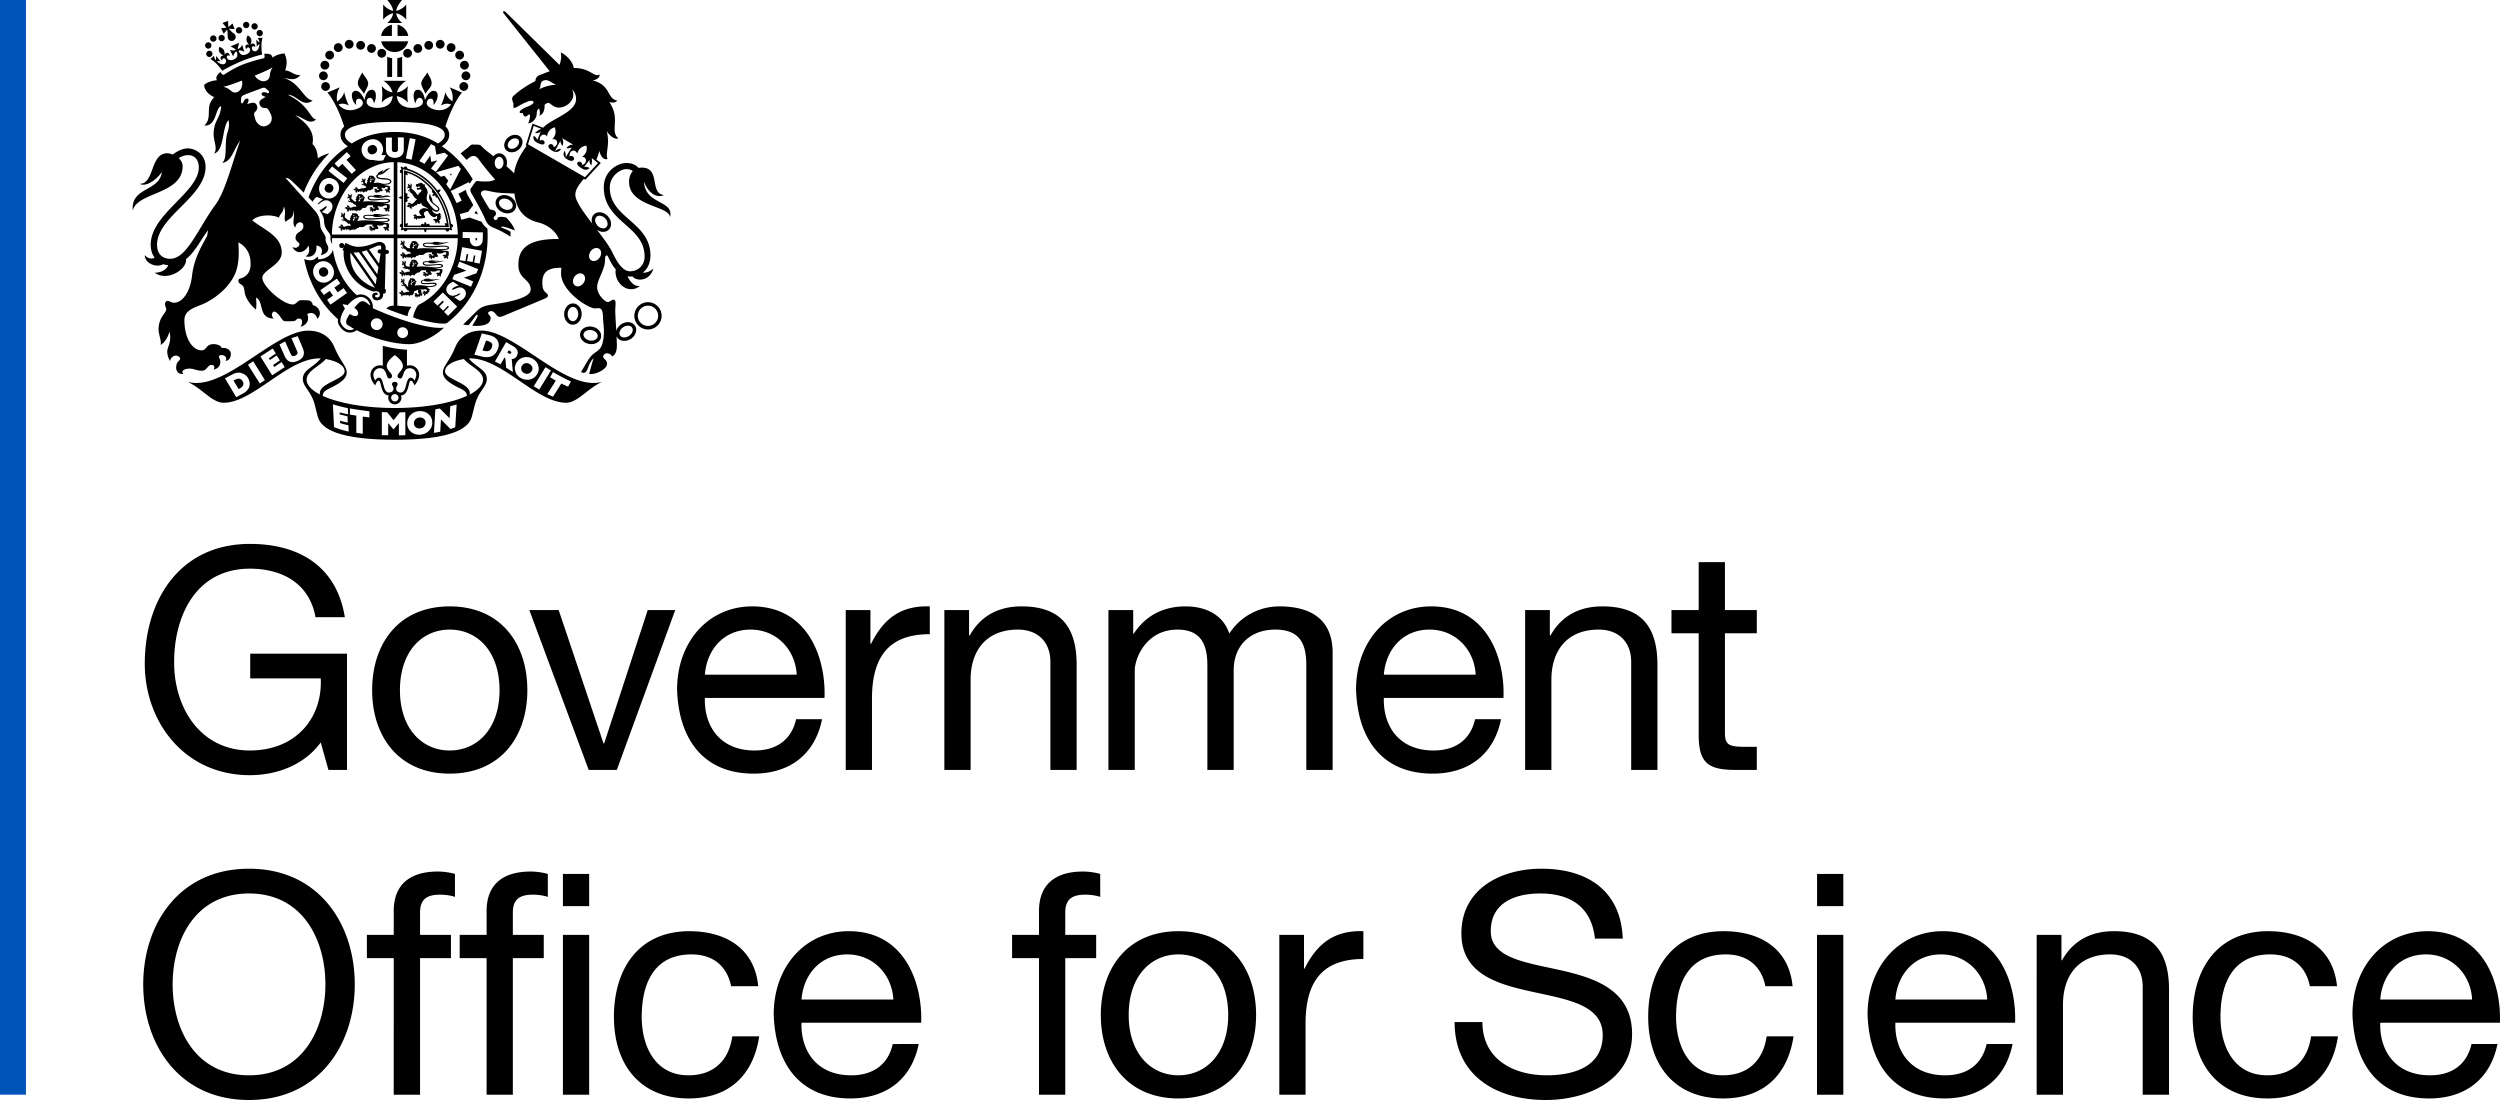 <svg width="400" height="176" xmlns="http://www.w3.org/2000/svg">
  <path d="M77.288 60.737c0 .852-.781 1.68-2.141 2.39.378-1.81-3.94-2.366-3.94-3.703 0-1.148 1.715-1.763 3.017-1.976.852 1.089 3.064 1.893 3.064 3.29m-4.448 7.63-.758.272s-1.254-1.254-1.526-1.538l-.118 1.976-1.006.189.225-3.786.722-.118 1.561 1.561c.012-.378.107-1.928.107-1.928l1.017-.272zm-4.271.615c-.379.355-.864.544-1.443.58-.556 0-1.03-.166-1.396-.497-.379-.343-.568-.793-.568-1.325 0-.544.189-1.006.568-1.384.366-.367.851-.556 1.42-.58.555-.012 1.04.154 1.43.497.38.343.58.804.58 1.337 0 .544-.2 1.005-.591 1.372m-3.715.65-1.03.024v-1.964a272.65 272.65 0 0 1-.863 1.018l-.852-1.018v1.952l-1.017-.023v-3.68l.852.024s.887 1.077 1.03 1.254c.141-.177 1.005-1.242 1.005-1.242l.875-.024zm-5.75-2.85a88.403 88.403 0 0 1-1.064-.13v2.744l-1.03-.142v-2.756c-.283-.048-.733-.119-1.029-.166v-.982c.9.154 2.118.331 3.124.45zm-5.654 1.55-.19-3.633c.556.166 1.775.485 2.402.604l.024.982c-.307-.06-.91-.19-1.349-.296 0 .047.013.225.013.32l1.254.307.035 1.005s-1.017-.248-1.23-.307c0 .023.012.284.024.39.343.107.875.249 1.313.331l.047 1.018c-.863-.178-1.774-.462-2.342-.722m-2.248-5.205c-1.372-.71-2.141-1.538-2.141-2.39 0-1.396 2.2-2.2 3.052-3.289 1.301.225 3.029.828 3.029 1.976 0 1.337-4.318 1.893-3.94 3.703m-3.596-5.371c-1.065.461-1.704 0-2.047-.745l-.84-1.905.9-.473.851 1.916c.19.402.39.533.769.343.438-.2.438-.402.272-.769l-.875-2.01.994-.332.828 1.952c.32.793.248 1.538-.852 2.023m-4.058 2.295-1.87-3.017 1.965-1.277.497.804-1.124.757c.059.083.118.19.177.284l1.077-.733.508.804-1.088.734c.06.094.142.212.19.307l1.17-.78.51.804zm-1.976 1.313-1.892-3.005.828-.556 1.88 3.017zm-2.732 1.62-1.041.569L36 60.536l1.1-.592c.39-.212.722-.319 1.03-.319.307-.012.615.071.899.237.272.153.52.366.674.662.402.757.45 1.763-.863 2.46m38.259-9.64 1.372.33c.864.225 1.657 1.018 1.195 2.177-.544 1.349-1.561 1.42-2.567 1.195l-1.195-.296zm5.075 2.093c.166.095.39.272.544.52.178.308.166.663-.035 1.006a.899.899 0 0 1-.556.45c-.083.023-.166.023-.272.023.035.154.06.32.071.52.047.746.142 1.563.142 1.574-.154-.106-1.017-.65-1.088-.698l-.083-1.04c-.035-.367-.047-.521-.166-.592-.094.154-.65 1.1-.65 1.1l-.888-.461 1.787-3.1a39.6 39.6 0 0 1 1.195.698m1.632 1.74a1.959 1.959 0 0 1 1.42.224c.473.272.769.65.899 1.124.047.154.07.307.07.461 0 .32-.094.627-.271.911a1.765 1.765 0 0 1-1.16.828c-.485.095-.97.012-1.443-.248-.461-.26-.757-.639-.875-1.1-.142-.474-.071-.923.2-1.36.273-.439.663-.734 1.16-.84m4.342 2.093-1.87 3.064-.875-.532 1.87-3.052zm3.206 1.763-.461.828c-.249-.107-.734-.32-1.077-.497-.308.473-1.171 1.846-1.337 2.106l-.923-.402c.012-.012 1.041-1.621 1.373-2.165-.284-.166-.698-.403-.911-.533l.461-.84c.745.462 2.248 1.23 2.875 1.503m-.78 3.407c1.845 0 3.49-2.342 5.796-3.36-5.832 1.692-13.877-8.186-19.354-8.186-1.538 0-3.325.591-4.2 2.709-.923 2.247-1.952 2.981-1.952 3.987 0 .863.792 1.538 2.117 2.235.864.462 1.751.71 1.704 1.527-2.496 1.135-6.613 1.928-11.511 1.928-4.898 0-9.015-.793-11.523-1.928-.047-.817.852-1.065 1.704-1.527 1.337-.697 2.117-1.372 2.117-2.235 0-1.006-1.017-1.74-1.94-3.987-.875-2.118-2.662-2.698-4.2-2.698-5.477 0-13.522 9.879-19.354 8.175 2.307 1.018 3.951 3.36 5.797 3.36 4.72 0 10.198-7.098 15.32-7.098.071 0 .142 0 .225.012-1.195 1.478-2.863 1.786-2.863 3.288 0 1.042.91 1.68 1.538 3.076.39.888.461 1.503.793 2.745.295 1.1 1.064 3.892 12.386 3.892s12.079-2.792 12.375-3.892c.33-1.242.414-1.857.804-2.745.627-1.396 1.538-2.034 1.538-3.076 0-1.502-1.68-1.81-2.875-3.288.083-.012.166-.012.225-.012 5.134 0 10.6 7.098 15.332 7.098m-22.751 2.59a.84.84 0 0 0-.651-.236.984.984 0 0 0-.686.284.83.83 0 0 0-.26.639c0 .248.082.45.248.603.19.166.402.237.674.225.272-.012.497-.095.675-.272a.884.884 0 0 0 .272-.65.738.738 0 0 0-.272-.592m16.006-7.359c.225.13.45.166.686.107a.852.852 0 0 0 .544-.402.767.767 0 0 0 .107-.616.875.875 0 0 0-.426-.52c-.236-.13-.45-.178-.686-.118-.237.047-.402.189-.544.402a.788.788 0 0 0-.095.627c.047.225.19.39.414.52m-6.412-3.549c.639.166 1.041.06 1.278-.556.189-.45.047-.816-.698-1.017h.012c-.012 0-.047-.012-.249-.06-.059.166-.544 1.539-.567 1.586l.224.047m4.247.485a.237.237 0 0 0 .119-.094c.012-.036.024-.071.024-.107 0-.07-.048-.142-.142-.201a3.406 3.406 0 0 0-.272-.166c0 .012-.142.26-.213.379.094.06.236.13.236.13.083.06.166.071.249.06M37.55 60.783l-.19.107c.071.118.722 1.207.817 1.372l.2-.118c.71-.379.628-.876.438-1.16-.366-.58-.828-.414-1.265-.2m39.69-22.478c0 .355-.106.639-.319.84a1.07 1.07 0 0 1-.745.272c-.284-.012-.533-.107-.698-.296-.201-.201-.308-.509-.308-.864v-.165c-.118 0-1.147-.024-1.147-.024l.012-.946 3.23.059zm-.496 3.868-.888-.165.201-1.112-.236-.036-.201 1.065-.887-.166.189-1.065-.26-.047-.201 1.148-.9-.166.379-2.082 3.182.58zm-.51 1.55-1.998.698 1.478.603-.343.852-2.993-1.218.272-.675 1.976-.686-1.455-.591.331-.852 3.005 1.207zm-1.916 3.88c-.153.225-.508.462-.757.556l-.899-.615c.947-.296 1.006-.568.958-.615-.035-.035-.189.047-.378.142-.331.166-.84.426-1.372.071a1.124 1.124 0 0 1-.438-.639 1.033 1.033 0 0 1 .177-.78c.178-.273.533-.51.9-.64l.898.604-.153.035c-.438.107-.781.355-.876.474-.035.047-.059.094-.047.13 0 0 0 .012.012.023.083.048.32-.059.497-.142.367-.165.816-.366 1.266-.059a.96.96 0 0 1 .414.604c.012.059.024.13.024.189 0 .225-.083.45-.225.662m-2.626 2.934-.639-.639.78-.804-.165-.166-.757.77-.65-.628.757-.78-.19-.19-.828.805-.65-.64 1.502-1.466 2.295 2.26zm-8.116-13.013v-11.57a8.504 8.504 0 0 1 3.502.91c1.207.592 2.283 1.444 3.206 2.532.935 1.089 1.656 2.355 2.165 3.774.509 1.373.77 2.851.793 4.354zm-.402-12.268c-.686.012-1.396-.39-1.42-1.302v-1.928l.947-.024v1.858c.012.272.047.296.083.343a.482.482 0 0 0 .378.13c.19 0 .343-.047.426-.142.047-.035.083-.118.083-.378l-.012-1.834.946.012v1.904c0 .379-.107.71-.331.947-.249.26-.615.402-1.1.414M53.107 37.526c.024-1.503.284-2.981.793-4.354.508-1.42 1.23-2.685 2.165-3.774.922-1.088 1.999-1.94 3.206-2.531a8.625 8.625 0 0 1 3.726-.923v11.582zm-.024-5.832a1.59 1.59 0 0 1-1.207-.119 1.546 1.546 0 0 1-.757-.923 1.645 1.645 0 0 1 .13-1.265c.213-.414.568-.71.97-.84a1.57 1.57 0 0 1 1.195.13c.379.19.65.52.769.91.047.155.07.308.07.462 0 .272-.07.556-.212.816a1.683 1.683 0 0 1-.958.829m.047-5.064 2.425 1.905-.568.733-2.425-1.916zm2.366-2.295.603.65-.65.592c.082.095 1.502 1.633 1.502 1.633l-.674.615-1.503-1.62-.638.59-.604-.638zm6.246.438-.414.875c-.686.166-1.455-.012-1.62-.059a1.64 1.64 0 0 1-1.751-1.053c-.154-.438-.142-.863.035-1.242.19-.414.556-.733 1.041-.91.9-.332 1.822.082 2.153.97.06.177.107.366.107.555 0 .308-.107.627-.272.9.142-.013.426.047.722-.036m4.755-2.485-.638 3.254-.923-.19.639-3.253zm-11.31-.733c0-1.881 5.289-2.047 7.986-2.047 2.686 0 7.986.166 7.986 2.047 0 .52-.343.958-1.1 1.408-1.326-.876-3.597-1.846-6.886-1.846-3.3 0-5.572.97-6.885 1.846-.77-.45-1.1-.888-1.1-1.408m15.935 2.875.568.437-1.952 2.639-.78-.545.993-1.3-.958.248-.154-1.018-.923 1.325-.828-.45 1.881-2.709.627.332.213 1.36zm2.212 2.106.403.496-1.716 3.313-.615-.852.308-.58-.616-.804-.556.177-.757-.721zm4.65 10.032c-.296-.225-.675-.568-.923-1.077-.343-.118-1.29-.461-1.704-.603l-.224-.083-1.325.355-.249-.911 1.337-.355c.024-.024.071-.095.119-.154.189-.26.556-.733.71-.923a34.24 34.24 0 0 0-.852-1.514c-.201-.331-.308-.662-.308-.934l-1.218.638c.059.107.532 1.089.532 1.089l-.816.402-.947-1.94 2.899-1.42.13.249c.07-.107.154-.213.213-.332.094-.142.189-.26.284-.355a17.037 17.037 0 0 0-1.952-2.697 15.567 15.567 0 0 0-3.005-2.603c.591-.378 1.183-.934 1.183-1.845 0-.544-.213-.982-.604-1.325.615-1.988 1.716-4.365 2.662-5.418l-1.987-.84c.52.78.556 1.703.437 2.247-.52-.366-.958-.851-1.112-1.502-.094.603-.426 1.573-.721 2.153.567-.272 1.029-.39 1.62-.142-.343.45-1.206 1.148-2.508.828-.71-.165-1.407-.544-1.384-1.088.024-.331.26-.722.71-.674.426.047.45.698.32.993.567-.32 1.159-1.987.271-2.236-.698-.189-1.348.77-1.573 1.503-.13-.887-.509-1.74-1.207-1.692-.91.071-.627 1.751-.296 2.177.048-.58.379-.9.64-.887.248.023.579.2.52.733-.06.544-.828.876-1.704.876-.84 0-2.319-.26-2.46-1.882.544.095 1.395.51 1.762 1.053a11.413 11.413 0 0 1 0-2.697c-.438.639-1.207.97-1.739 1.053.154-.686.757-1.431 1.455-1.857h-3.62c.698.426 1.29 1.159 1.443 1.857-.52-.095-1.265-.426-1.715-1.053.118 1.017.118 1.715 0 2.697.367-.532 1.195-.946 1.75-1.053-.141 1.621-1.62 1.882-2.46 1.882-.875 0-1.644-.332-1.703-.876-.06-.532.272-.71.508-.733.272-.012.592.307.651.887.32-.426.615-2.106-.296-2.177-.71-.047-1.076.805-1.207 1.692-.236-.734-.875-1.692-1.573-1.503-.887.249-.296 1.917.272 2.236-.13-.295-.107-.946.32-.993.449-.048.686.343.71.674.023.544-.675.923-1.385 1.088-1.301.308-2.153-.366-2.496-.828.591-.248 1.053-.13 1.632.142-.295-.58-.627-1.55-.733-2.153-.142.65-.603 1.148-1.124 1.514-.118-.532-.083-1.467.426-2.26l-1.988.84c.959 1.054 2.07 3.443 2.686 5.443-.379.343-.592.769-.592 1.3 0 .912.592 1.468 1.183 1.846a15.567 15.567 0 0 0-3.004 2.603c-1.36 1.526-2.426 3.313-3.183 5.288-.035.107-.059.201-.106.296.224.225.45.461.662.698.012-.024.024-.06.036-.083.094-.248.39-.556.615-.698l.994.39c-.415.296-.911.699-.805.805.047.036.26-.142.355-.213.296-.236.733-.603 1.337-.367.248.107.45.296.556.533.106.248.106.532 0 .792-.119.308-.414.616-.745.829l-.9-.367c.367-.213.734-.627.781-.745.036-.083.036-.154 0-.166-.07-.047-.272.106-.45.248-.2.142-.425.308-.686.379.426.603.71 1.171.722 1.633.036.887.225 1.254.698 1.857.722.91-.012.84.615 1.964-.024-.32-.047-.64-.047-.97h9.89v10.8c-.402.013-.84.06-1.183.474 1.148.461 2.295.875 3.396 1.218.094-.71.283-1.064.638-1.49 0 0-1.49-.154-2.271-.19V38.107h9.665a13.25 13.25 0 0 1-.792 4.318c-.509 1.42-1.23 2.685-2.165 3.762a10.228 10.228 0 0 1-3.206 2.531c-.284.154-.485.604-.675 1.006-.13.32-.248.627-.295 1.065.45.142.544.225.97.331 3.395.852 4.282.686 4.472.544a15.585 15.585 0 0 0 2.14-2.01c1.361-1.539 2.426-3.337 3.171-5.325.77-2.07 1.16-4.27 1.16-6.53 0-.402-.012-.816-.036-1.23M59.91 23.258a.727.727 0 0 0-.568-.011c-.225.083-.378.2-.461.378a.83.83 0 0 0-.024.58c.059.166.307.662.993.414a.692.692 0 0 0 .414-.379.642.642 0 0 0 .071-.295.723.723 0 0 0-.047-.26.748.748 0 0 0-.379-.426M76.211 38.46c.06 0 .119 0 .13-.166v-.178h-.26l-.012.154c0 .083.024.13.047.154.013.012.036.036.095.036m.272-4.153-.295-.591c-.06.07-.119.153-.19.248-.024.047-.059.095-.094.142.059.024.13.047.201.07.118.048.26.096.379.131m-4.177-6.542-.343.095.178.236zm-19.33 1.727c-.356-.19-.746-.059-.935.308a.713.713 0 0 0-.071.556c.059.165.177.307.343.402a.738.738 0 0 0 .52.06c.19-.06.344-.19.426-.368a.768.768 0 0 0 .083-.343.688.688 0 0 0-.367-.615m-.461 14.078v-.012a.962.962 0 0 0-.06-.307c-.165-.414-.567-.592-.957-.438-.403.154-.568.556-.414.97.07.201.224.355.39.438a.783.783 0 0 0 .568 0c.284-.118.461-.355.473-.65m11.913 10.516a.86.86 0 0 1-.863-.863.86.86 0 0 1 .863-.864c.473 0 .864.39.864.864 0 .473-.39.863-.864.863m-4.152-1.277a.95.95 0 0 1-.947-.947.94.94 0 0 1 .947-.934.94.94 0 0 1 .946.934.95.95 0 0 1-.946.947m-1.42-4.2-.236-.19c-.426-.319-.793-.307-1.183.024a5.463 5.463 0 0 0-.51.533l-.236.272.166.13c.45.367.52.757.39.994a.358.358 0 0 1-.236.177c-.225.06-.544-.012-.864-.213l-.177-.094-.107.165c-.024.036-.047.083-.083.119-.035.059-.07.118-.118.189-.19.331-.284.591-.284.804 0 .06.012.119.024.166.071.248.26.367.45.461l.107.06c.2.13.485.307.698.425a1.252 1.252 0 0 1-1.207.048c-.603-.296-.994-.982-.994-1.325 0-.533.237-1.183.674-1.87l.06-.106-.06-.106a3.642 3.642 0 0 1-.307-.604c.225.024.45.071.674.118l.119.036.082-.083c.26-.296 1.195-1.23 2.059-1.23.39 0 .78.19 1.088.544.213.248.355.556.402.84-.118-.083-.26-.19-.39-.284m-5.974.13-.544-.769s.851-.603.946-.674c-.06-.083-.473-.674-.532-.757-.095.059-.947.662-.947.662l-.556-.769 2.65-1.857.544.769s-.851.603-.946.674c.059.083.461.663.532.757.095-.07.947-.674.947-.674l.544.78zm-2.65-4.626c-.178-.46-.178-.922 0-1.336.177-.39.497-.698.91-.864a1.591 1.591 0 0 1 1.255.024c.414.189.733.532.91.993.083.213.13.438.13.663 0 .225-.046.45-.141.65-.178.403-.497.71-.911.864a1.614 1.614 0 0 1-1.242-.012 1.771 1.771 0 0 1-.911-.982m16.716 7.809c-2.212-.545-4.85-1.503-7.311-2.615l.012-.035c.059-.485-.118-1.041-.497-1.491-.39-.426-.887-.674-1.396-.674-.236 0-.461.047-.674.13-.355-.32-.698-.675-1.018-1.053-.934-1.077-1.656-2.343-2.165-3.762a12.876 12.876 0 0 1-.638-2.496c-.119.71-.97 1.55-2.355 1.561.025-.154-.024-.367-.142-.402-.367.402-.84.804-2.094.367.19.982.462 1.94.805 2.874.757 1.988 1.822 3.786 3.182 5.324.45.509.923.982 1.42 1.42-.012.094-.024.19-.024.284 0 .52.508 1.337 1.218 1.691.592.284 1.23.202 1.81-.212 1.065.58 2.449 1.112 3.916 1.526 1.656.461 3.253.71 4.507.71 1.077 0 2.497-.51 3.904-1.385a10.485 10.485 0 0 0 1.48-1.124c.046-.047.106-.094.153-.142-1.1.154-2.745-.153-4.093-.496M64.357 3.679c-.497-.39-.887-.958-.958-1.55.58.107 1.219.521 1.597 1.018V.722c-.378.497-1.03.91-1.597 1.017.07-.591.426-1.124.923-1.739h-2.343c.497.615.852 1.148.923 1.74-.568-.107-1.218-.521-1.597-1.018v2.425c.379-.497 1.017-.911 1.597-1.018-.07.592-.461 1.16-.958 1.55zm-3.36 2.934a2.198 2.198 0 0 0 2.154 1.716 2.208 2.208 0 0 0 2.153-1.716zm2.615-.863h1.715a2.225 2.225 0 0 0-1.715-1.787Zm-.911 0V3.963a2.193 2.193 0 0 0-1.727 1.787Zm1.644 3.324c-.236.106-.508.19-.78.237v3.004h.78zm-2.39 3.241h.781V9.311a2.732 2.732 0 0 1-.78-.237Zm2.556-3.797c0 .39.32.71.71.71a.71.71 0 0 0 .698-.71.707.707 0 0 0-.698-.698.71.71 0 0 0-.71.698m2.342-.06c.39 0 .698-.319.698-.71a.7.7 0 0 0-.698-.697.707.707 0 0 0-.698.698c0 .39.32.71.698.71m1.74-.509a.7.7 0 0 0 .697-.698.692.692 0 0 0-.697-.698.7.7 0 0 0-.698.698c0 .379.319.698.698.698m4.956 1.573a.7.7 0 0 0 .698-.698c0-.39-.307-.71-.698-.71-.39 0-.71.32-.71.71 0 .379.32.698.71.698m-1.372-1.206a.7.7 0 0 0 .698-.698.71.71 0 0 0-.698-.71c-.39 0-.698.32-.698.71 0 .39.308.698.698.698m-1.75-.533c.39 0 .709-.319.709-.71a.71.71 0 0 0-.71-.697.707.707 0 0 0-.698.698c0 .39.32.71.698.71m3.786 5.347c-.39 0-.71.32-.71.71 0 .378.32.698.71.698.378 0 .698-.32.698-.698a.71.71 0 0 0-.698-.71m.343-1.704c-.39 0-.71.32-.71.71 0 .379.32.698.71.698a.7.7 0 0 0 .698-.698c0-.39-.308-.71-.698-.71m-.946-1.005c0 .39.319.71.71.71.39 0 .697-.32.697-.71a.692.692 0 0 0-.698-.698c-.39 0-.71.307-.71.698M61.08 9.228c.39 0 .71-.32.71-.71 0-.39-.32-.698-.71-.698a.692.692 0 0 0-.698.698c0 .39.308.71.698.71m-1.632-.77a.71.71 0 0 0 .698-.71.707.707 0 0 0-.698-.697.71.71 0 0 0-.71.698c0 .39.32.71.71.71m-1.74-.509c.38 0 .699-.32.699-.698a.7.7 0 0 0-.698-.698c-.39 0-.71.308-.71.698 0 .379.32.698.71.698m-4.957 1.573a.7.7 0 0 0 .698-.698c0-.39-.308-.71-.698-.71-.39 0-.71.32-.71.71 0 .379.32.698.71.698m1.372-1.206c.39 0 .698-.308.698-.698 0-.39-.308-.71-.698-.71-.39 0-.71.32-.71.71 0 .39.32.698.71.698m1.75-.533c.391 0 .699-.319.699-.71a.7.7 0 0 0-.698-.697.71.71 0 0 0-.71.698c0 .39.32.71.71.71m-3.088 6.057c0-.39-.307-.71-.698-.71a.71.71 0 0 0-.698.71c0 .378.32.698.698.698a.7.7 0 0 0 .698-.698m-.343-1.704c0-.39-.308-.71-.698-.71-.39 0-.698.32-.698.71a.7.7 0 0 0 .698.698.7.7 0 0 0 .698-.698m-.461-1.006c.39 0 .698-.319.698-.71a.7.7 0 0 0-.698-.697.71.71 0 0 0-.71.698c0 .39.32.71.71.71m16.373.449c.402.769.757 1.218.698 1.822-.047.591-.674 1.017-.982 1.62-.26-.697-.71-1.23-.663-1.774.06-.544.817-1.278.947-1.668m-10.387 0c-.402.769-.757 1.218-.71 1.822.06.591.686 1.017.982 1.62.272-.697.722-1.23.662-1.774-.047-.544-.804-1.278-.934-1.668M66.32 60.89c-.154-.296-.39-.461-.591-.461-.9 0-.556 2.377-1.621 2.377-.473 0-.722-.295-.722-.638 0-.332.225-.438.225-.698 0-.272-.201-.367-.438-.367-.236 0-.45.094-.45.367 0 .26.237.366.237.698 0 .343-.248.638-.722.638-1.076 0-.721-2.377-1.62-2.377-.201 0-.438.165-.592.46-.177-.33-.284-.673-.284-.934 0-.426.332-1.04 1.041-1.04 1.207 0 .923 1.644 1.503 1.644.248 0 .438-.142.438-.403 0-.46-.84-.91-.84-1.573 0-.674.615-1.242 1.29-1.775.674.533 1.289 1.1 1.289 1.775 0 .663-.852 1.112-.852 1.573 0 .26.19.403.45.403.58 0 .295-1.645 1.502-1.645.71 0 1.041.615 1.041 1.041 0 .26-.107.604-.284.935m-3.147 3.336a.593.593 0 0 1-.591-.591c0-.32.272-.58.591-.58.32 0 .592.26.592.58a.593.593 0 0 1-.592.591m2.39-5.773c-.154 0-.307.023-.45.059v-2.567c-1.147-.036-2.508-.26-3.868-.615v3.194a1.452 1.452 0 0 0-.461-.071c-.935 0-1.503.78-1.503 1.502 0 .686.402 1.313.745 1.704.178-.402.332-.745.556-.745.474 0 .26 2.295 1.61 2.354a1.01 1.01 0 0 0-.071.367c0 .591.473 1.064 1.052 1.064.58 0 1.053-.473 1.053-1.064 0-.119-.024-.249-.07-.367 1.348-.06 1.123-2.354 1.585-2.354.224 0 .378.319.58.745.343-.39.745-1.018.745-1.704 0-.721-.568-1.502-1.503-1.502m30.368-17.225c-.354.509-.97.686-1.36.402-.402-.284-.426-.91-.07-1.42.354-.496.957-.674 1.36-.402.402.284.425.923.07 1.42m-2.567 4.058c-.355.497-.97.686-1.36.402-.402-.284-.438-.923-.083-1.42.355-.497.97-.686 1.372-.402.39.272.426.911.071 1.42M84.47 23.08l.024-.047c.296-.935.876-2.792.876-2.816l.024-.07 1.218.472-.165.06c-.225.094-.52.295-.84.591.213.06.52.035.733-.095l.178-.118-.533 1.313-.059-.118c-.082-.13-.32-.438-.544-.52a.963.963 0 0 0-.035.26c0 .485.343.71.674.875.58.296.935.331 1.077.107a.33.33 0 0 0 .047-.154.41.41 0 0 0-.107-.26c-.106-.119-.307-.202-.568-.095l-.082.035-.013-.094c-.035-.343.083-.556.178-.663a.625.625 0 0 1 .473-.2c.201 0 .379.117.497.319.07-.734.485-1.266 1.171-1.48l.06-.011.024.06c.082.236.118.449.118.662 0 .414-.166.792-.532 1.194.295-.059.556.024.674.202a.602.602 0 0 1 .094.508c-.035.142-.142.355-.45.52l-.082.036-.012-.082c-.047-.225-.19-.38-.39-.415-.178-.011-.332.06-.403.19-.142.284.06.591.627.899.675.378 1.113.059 1.361-.32a1.206 1.206 0 0 0-.78.213l-.214.13.864-1.62.035.189c.024.083.083.367.332.615.035-.142.094-.355.094-.591 0-.154-.024-.308-.094-.462l-.083-.189 1.774 1.03-.2.011c-.32.036-.616.213-.9.544.32.083.604 0 .686-.035l.19-.071-.982 1.561.012-.248v-.047c0-.32-.095-.58-.213-.722-.071.154-.13.331-.13.509 0 .284.13.58.544.828.544.331.91.355 1.088.083a.382.382 0 0 0-.047-.426c-.118-.166-.331-.213-.544-.142l-.083.035v-.094c-.012-.343.107-.545.213-.651a.65.65 0 0 1 .485-.178c.248.024.426.237.52.486.249-.758.663-1.136 1.408-1.278l.06-.012.012.06c.035.141.047.271.047.401 0 .533-.26.994-.746 1.35.237 0 .438.094.533.271.059.107.094.213.094.32 0 .059-.012.13-.035.189-.047.142-.166.343-.485.485l-.083.035-.012-.082c-.035-.284-.213-.414-.367-.45a.363.363 0 0 0-.39.154c-.13.236.083.52.627.875.367.237.804.45 1.313 0-.19-.165-.556-.213-.722-.213h-.142l.876-1.112-.012.213v.036c0 .236.13.497.284.639a3.49 3.49 0 0 0 .106-.781c0-.095-.012-.166-.024-.237l-.024-.165 1.017.816-.047.047c-.012.012-1.349 1.443-2 2.165l-.035.047zm10.754 12.103c.012-.13.047-.332.213-.486v-.011a.692.692 0 0 1 .508-.166c.308 0 .64.166.888.426s.39.615.378.923a.745.745 0 0 1-.2.485l-.013.012a.657.657 0 0 1-.509.165c-.307 0-.639-.165-.875-.426-.249-.272-.402-.603-.39-.922m3.903 17.958c.071-.296.284-.603.592-.793.296-.2.65-.284.958-.224.142.035.331.106.45.295h.012c.118.19.106.39.083.533-.06.296-.284.591-.58.792-.532.355-1.171.32-1.42-.07a.7.7 0 0 1-.094-.533M80.553 26.098a1.13 1.13 0 0 1-.331.769.704.704 0 0 1-.426.165c-.355-.035-.639-.45-.639-.934v-.083c.012-.308.13-.592.331-.757a.567.567 0 0 1 .426-.166.59.59 0 0 1 .39.201c.178.201.273.497.249.805m5.75-11.807c.307-.58 0-1.467 1.064-1.467.52 0 .982.52 1.621.722-1.03.083-1.952.32-2.686.745m16.74 14.776c.71 1.94 2.118 2.65 3.195 2.142-2.402-.273-.462-4.39-3.55-4.39-.177 0-.343.012-.508.048-.52-.556-1.124-.781-2.011-.781-1.313 0-3.561 1.266-3.561 3.88 0 5.62 6.53 6.117 6.53 11.085 0 1.456-1.1 2.355-2.33 2.355-1.089 0-1.976-1.23-2.899-3.16-.45-.922-1.396-2.176-2.401-3.489.295.213.638.331.97.343.355 0 .674-.106.91-.331.237-.225.367-.533.38-.887v-.048c0-.45-.19-.899-.533-1.266-.355-.378-.817-.591-1.278-.603a1.253 1.253 0 0 0-.899.32 1.284 1.284 0 0 0-.39.887v.059c0 .19.035.378.106.568-1.408-1.834-2.72-3.644-2.72-4.626 0-.875.603-1.633 1.348-2.555.035.011.26.142.26.142l.201-.213c.26-.296.805-.888 1.928-2.106l.071-.071h-.012l.284-.284-.71-.556c.19-.426.343-.887.473-1.384.213.899.675 1.479 1.314 1.301-.414-.934.437-2.188-.13-4.472.544.876 1.313 1.349 1.857 1.183-1.444-1.29.437-3.076-1.455-5.844.627.201 1.029.083 1.3-.225-1.714-.236-.934-2.437-3.95-3.218.757-.13 1.194-.567 1.076-.97-.793.58-1.49-1.064-4.105-1.017-.166-.982-1.065-2.011-2.094-2.508.19.757.012 1.431-.19 2.011l-8.517-8.364c-.249-.237-.379-.296-.45-.201-.07.083-.07.236.095.402l7.311 9.18c-.544.178-1.088.415-1.656.627-.355.13-.64.497-.64.947-1.348.674-2.543 1.502-3.134 2.047-.45.414-.816.508-.414 1.431.154.355-.32 1.219.733.58.698-.414 2.272-1.278 2.508-.734.13.284-.65.65-1.183.852-.544.213-1.112.615-1.029.828.083.201.509-.012.532.201.025.249.201.462.414.462.213 0 .485-.45.651-.296.178.142-.083 1.147-.248 1.396.828-.095 1.36-.887 1.384-1.503.012-.615.19-.769.32-.851.118-.083.271.662.106 1.1.438-.095.887-.663.828-1.727.225-.178.438-.308.615-.308.272 0 .828.757 1.61.757 1.442 0 2.259-1.171 2.342-1.715.07-.45.035-.876-.202-1.207.51.414.675 1.065.675 1.562 0 2.046-3.62 3.016-5.11 4.424l-.167.166-1.691-.663-.119.379c-.012.012-.024.083-.094.32-.178.58-.556 1.798-.781 2.496l-.095.284.154.082c-1.005 1.337-1.822 2.84-2.01 4.39a15.893 15.893 0 0 0-1.231-1.136 1.53 1.53 0 0 0 .082-.474 1.621 1.621 0 0 0-.378-1.194 1.136 1.136 0 0 0-.793-.39 1.08 1.08 0 0 0-.816.295c-.06.06-.107.106-.154.166a2.635 2.635 0 0 1-.19-.142c-.555-.438-1.253-.947-1.679-1.408-.178-.201-.355-.308-.734-.308-.142 0-.508-.012-.757-.012-.26 0-.402.19-.686.45-.165.13-.698.556-1.242.97.26.249.509.52.745.793.071.07.142.153.213.236.237-.189.426-.33.556-.437.178-.142.414-.178.627-.178.213 0 .52.166.746.485.153.237 1.526 2.047 2.673 3.3-.13.048-.26.084-.367.131-.485.213-1.597.166-2.082.13-.485-.047-.58-.166-.91.355-.13.201-.297.438-.45.639-.166.19-.296.426.047 1.005.509.852 1.751 3.088 2.165 4.094.414 1.017.9 1.171 1.704 1.502.792.32 2.141 1.1 2.307 1.278l.047-.77c-.237-.236-.994-.52-1.278-.626-.284-.107-.367-.225-.012-.225.343 0 1.29.343 1.964.615-.201-.757-.923-1.597-1.36-2.058-.568-.166-1.148-.166-1.385.012a.323.323 0 0 1-.331.366c-.213 0-.367-.189-.296-.402.071-.225.414-.307.343-.733-.082-.438-.615-.509-.958-.545-.485-.698-1.053-1.727-1.301-2.153-.26-.402-.107-.638.07-.78.415-.344 1.278.177 3.005.283.604.036 1.373.071 2.154.107.224 2.011 1.029 3.928 3.833 4.626 1.36.33 2.78 1.336 3.253 2.65-5.584-.095-6.46 2.082-6.46 4.14 0 2.343 1.964 2.213 1.964 3.963 0 1.527-4.696 2.154-6.116 2.367-1.207.177-1.893.437-2.46 1.017-.58.58-1.172 1.136-2.225 2.189 0 0 .45.106.9.082l.792-1.029c.237-.343.402-.639.556-.603.154.023.047.284-.13.65l-.663 1.1c2.757.19 2.946-.827 2.946-1.253 0-.426-.686-.71-.284-.97.39-.26.722-.083 1.041.283.32.367.414.687 1.183.403 0 0 6.01-2.497 6.78-2.84.674-.307.484-.615.082-.946-.461-.367-.532-.97-.532-1.597 0-1.822 1.1-2.39 3.052-2.354-.036.319-.06.615-.06.875 0 2.84 4.295 5.62 5.454 5.62.521 0 1.219-.39 1.255 1.324.035 1.266.283 2.154.059 3.609-.225 1.443-.64 1.668-1.515 2.283-.875.615-1.703 2.532-2.07 2.946.39.248.816.284 1.136-.65.272-.77.58-1.326.91-1.515-.342.863-.59 2.106-.745 2.484 1.089.19 2.875-.804 2.875-1.585 0-.77-.615-.71-.615-1.219 0-.236.272-.496.615-.496.438 0 .77.354.805.52.485-.26.78-.745.769-1.87-.013-.437-.025-.898-.048-1.371.036.059.06.118.095.177.213.32.568.52.994.556.402.036.828-.083 1.206-.32.426-.283.722-.71.817-1.159.012-.094.035-.19.035-.272 0-.248-.07-.473-.201-.674a1.245 1.245 0 0 0-.805-.533c-.45-.094-.958.012-1.384.296-.402.272-.686.65-.804 1.053-.083-1.538-.201-2.993-.154-3.585.059-.863.094-1.254-.19-1.384-.295-.13-.615.355-1.04.355-.414 0-1.68-1.16-1.68-2.39 0-1.23 1.325-2.815 1.266-4.483-.025-.533.307-.805.508-.331.26.58.64 1.36 1.207 1.987-.343 2.118 1.976 4.176 3.88 2.65-.946.142-1.597-.71-2.01-1.538.165.024.33.036.508.036.094 0 .2 0 .296-.012.662.84 2.804.769 3.348-1.302-.379.438-1.148.77-1.692.687.804-.616 1.219-1.633 1.219-2.733 0-5.36-6.507-5.986-6.507-10.86 0-1.81 1.597-2.97 2.685-2.97.426 0 .746.13 1.006.32-.414.425-.639 1.076-.603 1.869.165 3.845 6.459 3.655 6.542 5.513.71-2.792-3.987-1.929-4.153-5.69m-22.464 4.365c-.58-.272-.876-.828-.674-1.254.094-.201.283-.296.414-.343.296-.107.65-.071.982.082.33.154.58.426.686.71a.723.723 0 0 1-.012.544.693.693 0 0 1-.414.343c-.296.107-.651.083-.982-.082m-.438-2.13a1.27 1.27 0 0 0-.734.639c-.33.698.083 1.585.923 1.988.462.224.982.272 1.408.118a1.27 1.27 0 0 0 .733-.639c.143-.284.154-.627.036-.958-.154-.438-.509-.817-.958-1.03-.474-.224-.982-.272-1.408-.118m11.5 20.644zm.011-.556c-.224 0-.39-.13-.496-.236-.213-.213-.332-.556-.332-.923.012-.367.142-.698.367-.911a.652.652 0 0 1 .497-.213c.473.012.84.52.828 1.16-.012.354-.142.697-.367.91a.652.652 0 0 1-.497.213M90.8 48.92c-.32.319-.521.792-.533 1.3v.048c0 .497.178.958.485 1.278.249.26.556.402.888.402.319.012.638-.118.887-.367.331-.319.532-.792.544-1.3 0-.439-.118-.865-.367-1.184-.26-.343-.615-.544-1.005-.544-.32-.012-.64.118-.9.367M81.24 23.223c0-.272.166-.591.462-.828.248-.19.556-.284.816-.249a.57.57 0 0 1 .414.213c.118.154.13.332.107.45-.036.272-.202.544-.45.745-.426.332-.994.343-1.242.036a.638.638 0 0 1-.107-.367m.119-1.266c-.687.533-.888 1.408-.45 1.976.438.556 1.349.58 2.023.059.367-.296.603-.698.663-1.112.035-.32-.036-.627-.225-.864a1.098 1.098 0 0 0-.77-.426 1.632 1.632 0 0 0-1.241.367m12.99 32.522c-.616-.118-1.054-.58-.983-1.03a.78.78 0 0 1 .308-.449c.26-.177.615-.248.97-.177.568.094.994.508.994.922 0 .036-.012.071-.012.107-.083.461-.663.733-1.278.627m-.982-1.94a1.247 1.247 0 0 0-.544.804c-.071.379.047.77.331 1.089.272.307.663.52 1.1.591.438.083.876.024 1.219-.166.39-.2.627-.52.698-.91.142-.758-.497-1.503-1.42-1.68-.509-.083-1.005.011-1.384.272m8.684-2.011c0-.9.733-1.621 1.632-1.621.888 0 1.621.721 1.621 1.62 0 .9-.733 1.621-1.62 1.621-.9 0-1.633-.721-1.633-1.62m-.556 0c0 1.206.982 2.188 2.188 2.188a2.189 2.189 0 0 0 2.177-2.188 2.186 2.186 0 0 0-2.177-2.177 2.189 2.189 0 0 0-2.188 2.177M41.229 6.08c.2.307.272.461.284.698-.154-.06-.332-.213-.52-.473l.106 1.17c.13-.212.248-.354.414-.425-.036.769-.343 1.088-.604 1.136a.485.485 0 0 1-.603-.39c-.07-.344.225-.557.532-.25.048-.709-.52-.697-.769-.39.296-.686.178-1.135-.425-1.502-.379.639-.225 1.053.26 1.538-.473-.237-.888.166-.473.686.094-.45.485-.355.58.012.082.307-.226.71-.722.852-.734.224-.959-.237-1.136-.627.154-.107.532-.071.934.189l-.343-1.148c-.165.414-.402.58-.686.698-.024-.33.213-1.005.213-1.005l-1.384.568s.639.307.864.567c-.296.107-.58.154-.982-.023l.544 1.065c.118-.474.355-.758.544-.793.142.402.296.9-.367 1.242-.473.249-.958.166-1.124-.106-.189-.32.025-.675.403-.414-.06-.663-.64-.651-.805-.154 0-.686-.177-1.1-.887-1.29-.19.686.047 1.089.733 1.373-.39-.036-.804.343-.272.816 0-.426.367-.485.556-.19a.491.491 0 0 1-.153.699c-.225.142-.675.13-1.23-.39.165-.072.354-.036.59.011l-.745-.91c.048.319.025.555-.035.709-.166-.19-.213-.343-.284-.698l-.568.509c.533.33 1.16.84 1.905 1.88.793-.496 2.212-1.182 3.088-1.537.875-.367 2.366-.864 3.277-1.053-.19-1.266-.107-2.07.059-2.674zm-5.844-1.562.402.876.52-.616a.09.09 0 0 0 .06.024c.047.296.059.816.059 1.1 0 .355.283.651.638.651.355 0 .651-.296.651-.65a.644.644 0 0 0-.343-.569 4.794 4.794 0 0 1-.71-.662.168.168 0 0 0 .024-.083l.864.083-.343-.911-.639.544c-.012-.012-.024-.012-.035-.023l-.048-.935-.887.331.592.698a.165.165 0 0 0-.025.071zm3.217.686a.493.493 0 0 0 0-.71.493.493 0 0 0-.71 0 .507.507 0 0 0 0 .722c.19.19.51.19.71-.012m1.148-.851a.493.493 0 0 0 0-.71.507.507 0 0 0-.722 0 .515.515 0 0 0 0 .71c.202.2.52.2.722 0m1.337.224a.493.493 0 0 0 0-.71.493.493 0 0 0-.71 0 .493.493 0 0 0 0 .71c.19.201.52.201.71 0m.118 1.077c.19.201.509.201.71 0a.515.515 0 0 0 0-.71.504.504 0 0 0-.71-.012.507.507 0 0 0 0 .722m-5.75.935a.502.502 0 1 0 .013-1.006.502.502 0 0 0-.012 1.006m-1.337.082a.503.503 0 1 0 0-1.005.495.495 0 0 0-.497.508c0 .273.213.497.497.497m-.284.604a.512.512 0 0 0-.509-.509.505.505 0 0 0-.509.509c0 .272.225.508.51.508a.52.52 0 0 0 .508-.508M34 8.624a.503.503 0 1 0-1.006-.012.503.503 0 0 0 1.006.012m8.826 4.141c-.698.556-1.644.047-2.07-.663.97-.414 2.094-.851 2.863-1.325-.698 1.077-.225 1.55-.793 1.988m-.154 7.347c-.91.39-1.609-.403-1.798-.947-.166-.556-.32-1.005-.107-1.207.403-.39.52-.697.284-1.17-.272-.569-.864-.296-1.502-.143.295-.544.319-.922-.083-.863-.485.047-.497.84-.757.745-.272-.095-.119-.544-.119-.793 0-.33.213-.437.545-.591l2.638-.994c.343-.13.58-.19.804.047.166.166.592.39.462.64-.13.26-.675-.296-1.065 0-.32.236-.036.496.544.674-.568.33-1.171.556-.982 1.147.166.509.461.639 1.018.639.295 0 .508.438.757.946.26.51.33 1.444-.64 1.87M37.669 14.8c-.71.059-.698-.615-1.94-.911.875-.178 1.999-.627 2.98-.994.19.816-.153 1.822-1.04 1.905m13.605 21.46c-.107-.78-.013-1.514-.9-2.555-.875-1.006-3.762-4.2-4.673-5.23.225-.023.497.024 1.065.557.343.331 1.219 1.17 1.834 1.786a17.72 17.72 0 0 1 3.312-5.477c.26-.284.52-.556.781-.817a5.924 5.924 0 0 0-1.845.805c-.036-.887-.249-1.727-.852-2.283.225-1.243.035-2.745-2.757-4.59 1.42.342 2.272 1.632 3.348.638-.97-.023-.993-2.165-4.519-3.927 1.349-.036 2.402 2.14 3.963.91-1.478-.177-1.964-2.791-4.614-3.596.923.107 1.87.556 2.65-.52-.91.224-1.455-.628-2.437-.698.367-1.148.273-1.858-.118-2.71-.686.048-1.396.26-1.905.675-.082-.627-.745-.663-1.325-.615.036.272.154.662-.142.721-.473.095-2.046.52-3.265.982-1.218.473-2.603 1.349-3.005 1.62-.248.166-.461-.236-.615-.413-.426.367-.852.84-.532 1.313-.675.06-1.432.237-2.059.733 0 .793.65 1.562 1.62 1.976-1.632 1.633-.153 3.135-1.596 4.555 2.035.07 1.68-2.745 2.697-3.135-.106 1.987-1.207 2.33-1.207 4.472 0 1.147.675 2.378.071 3.135 1.692-.462 1.242-4.212 2.295-5.348.19.651.083 1.278-.13 1.917-.591 1.75.06 4.14-.863 4.921 1.514-.153 1.857-2.295 2.874-3.525-1.076 2.84-2.247 7.737-3.82 10.032-2.947 3.987-4.674 8.837-7.383 8.837-1.195 0-2.094-.733-2.094-2.236 0-4.53 7.76-7.642 7.76-12.457 0-2.141-1.75-2.97-2.85-2.97-.734 0-1.621.367-2.378.982-.32-.118-.64-.2-.911-.2-2.745 0-2.011 4.933-4.401 4.885.946.533 2.579-.508 3.549-1.88-.414 3.193-5.004 2.342-4.65 6.175.64-3.005 7.974-2.567 7.974-7.122 0-.509-.26-.947-.627-1.278.544-.355 1.065-.485 1.538-.485.876 0 1.68.65 1.68 1.94 0 4.034-7.701 7.442-7.701 12.41 0 .828.236 1.526.638 2.082-.544.225-1.1.119-1.573-.425-.035 1.277 1.786 2.082 2.934 1.443.248.083.52.142.804.154-.355.946-1.526 1.242-2.153 1.195 1.893 1.49 5.194-.462 5.004-2.154 1.503-1.206 2.461-3.277 3.538-4.637-.06.32-.119.627-.166.935-1.112 2.01-2.141 3.809-2.425 6.459-.248 2.224-1.372 4.223-2.922 4.223-.343 0-.9-.45-1.171-.236-.485.426-.025.863-.025 1.277 0 .627-1.218 1.254-1.218 3.195 0 .887.509 1.928.32 2.508.496-.249 1.159-1.077 1.43-2.153.533 2.567-1.1 2.448.072 4.732.153-.746.91-1.065 1.36-.746.461.308.248.533-.094.876-.343.343-.651 2.046.899 1.94-.284-.19-.308-.639.461-.804 1.077-.213 1.396.283 2.532.283.71 0 .899-.934 1.455-.934.568 0 .568.438.367.757.899-.237 1.076-.733 1.076-1.242s-.414-.828-.094-1.018c.307-.189 1.36.024.946.876.533-.095.828-.485.828-1.148 0-.65-.757-1.04-1.467-.922-.118-.415-.721-.627-1.29-.627-1.265 0-1.064.993-1.928.993-1.396 0-2.744-1.798-2.744-4.85 0-1.62 1.763-2.035 3.005-2.567 1.23-.545 3.407-1.881 4.708-4.058 1.03-1.716 1.053-3.597.923-5.809 1.75.994 1.952 2.437 1.952 3.49 0 1.36-.698 1.917-1.254 2.165-.473.213-.627.13-.686.402-.06.355.177.544.378.663.627.32.51.923.675 1.573.189.663.757 1.692 1.739 2.45.106-.415.082-1.066.024-1.906 1.349.663.26 3.36 2.875 3.36-.485-.272-.355-.982-.083-1.088.284-.095.639.177 1.136.887.509.698.367.639 1.609.639 1.23 0 .674-.426 1.325-.426.662 0 .603.757.26 1.313 1.1-.331 1.431-1.171 1.065-2.035.958-.52 1.478.225 1.62.758.959-.959 0-2.118-.745-2.19.012-.354-.308-.733-.71-.756-.402-.024-.804-.048-1.23-.024-.461.024-.71.675-1.242.675-1.633 0-4.874-2.958-4.874-4.248 0-1.277 3.1-2.058 3.1-4.046 0-2.602-2.556-3.49-4.71-5.158.77-.851 3.006-1.053 4.283-.437.142-.722.604-.545.77-1.799.46 1.1-.143 2 .319 2.473.366-.532 1.29-.461 1.23-1.822.284.852-.355 2.165.284 2.721.106-.686.52-.828.792-.828.26 0 .497.19.497.603 0 1.041-1.254.757-1.254 1.929 0 .497.627.662.627.982 0 .319-.508.816-1.135.402.2.45.615.852 1.147.852.568 0 1.183-.462 1.408-1.041.308.745.07 1.573-.461 1.68.567.283 1.916.023 1.75-1.704.758.13 1.16.639.71 1.55.627-.142 1.195-.45 1.195-1.112 0-.51-.509-.864-.426-1.562.071-.58-.71-1.124-.828-1.893m14.943 8.861c-.083 0-.107-.106-.095-.166a.815.815 0 0 0 .26.095c-.118.024-.094.083-.165.071m-.119.154c-.024 0-.024-.06-.059-.071-.035-.012-.035.024-.012.07-.047-.01-.094-.035-.13.013-.012.035-.012.07.024.106.024.012 0 .06-.012.107-.024.047-.083.118-.154.07-.07-.047-.059-.118-.047-.165.024-.047.047-.083.07-.083.048 0 .072-.012.083-.047.025-.06-.024-.083-.07-.107.047-.011.07-.035.047-.059-.025-.035-.083.024-.083-.012-.012-.023.024-.035.035-.047.025-.023.048-.012.071 0l.201.095c.036.023.048.023.048.059 0 .024.012.06-.012.071m-.142-.402c-.036.059-.107.106-.166.047-.047-.06.012-.071-.06-.177.072.047.19.118.226.13m1.857 0c.024.047.07.094.177.118.9.26 1.929-.426 2.485-.272-.722-.237-1.171.19-1.846.047.39 0 .817-.083.84-.19-.307.202-1.195-.141-1.561.096-.025.011-.048.035-.071.059-.284.07-.52.213-.52.414 0 .272.342.343.981.32.627-.024 1.337-.107 1.337.011 0 .166-.45.308-1.053.308-.473 0-1.266-.308-2.271-.06v-.011c.07-.166.283-.414.189-.533.083-.035.142-.094.142-.165a.234.234 0 0 0-.166-.071c.036-.048 0-.083-.035-.119-.012-.011-.024-.106-.047-.118a.562.562 0 0 0-.19-.13c-.106-.047-.165-.047-.2-.06-.025 0-.12.024-.131.024-.035-.011-.095-.011-.107.048-.035-.048-.094-.06-.154-.071a.322.322 0 0 0-.024.236c-.082.012-.154.213-.224.19.012.059.035.082.07.082-.07.119-.094.26-.177.26.035.048.07.083.083.095-.048.178-.06.403-.036.556-.142-.142-.355-.485-.497-.556-.13-.083-.13-.142-.13-.284 0-.106.047-.213.047-.33-.012 0-.024-.072-.035-.096-.024-.07-.119-.13-.178-.118.025.024.06.047.071.118a.405.405 0 0 0-.047.06c-.035.035-.035.082 0 .118.012.012.012.012.012.024 0 .011-.012.035-.012.059 0 .011-.012 0-.012 0-.035-.095-.07-.213-.142-.213-.012 0-.047-.012-.06 0v-.024c0-.07-.094-.154-.188-.047.024.012.059.012.082.035a.472.472 0 0 0-.024.083c-.012.095.06.13.142.13.024 0 .035 0 .035.012s0 .024.013.036c0 .023-.013.023-.013.011-.153-.059-.224.012-.224.071v.06c-.047.047-.06.118.035.177 0-.024 0-.083.036-.095h.024l.035.036c.012.012.048 0 .095-.036h.024c.024.012.035.012.047.036.012 0 .012.012.012.024-.106.094-.094.189.048.224.012 0 .024.012.024.024-.024.19-.272.154-.26-.036-.13.213.106.379.296.26.012 0 .012 0 .024.012.012.036.024.071.059.071 0-.011.012-.035.035-.035.012 0 .025 0 .025.012 0 .047.012.118.082.13-.012-.047 0-.083.024-.083.036 0 0 .296.272.45.036.165.178.236.32.224.047.119.106.225.094.225-.047 0-.366-.035-.45 0-.046.036-.13.06-.248.095.013 0-.047.024-.047.012-.094.023-.177.012-.225-.048-.024-.047-.024-.082-.059-.153-.035-.048-.07-.083-.094-.083h-.083c-.047-.047-.165-.06-.2-.012.035 0 .082.012.118.071a.356.356 0 0 0-.036.06c-.024.035-.012.106.178.177.012 0 .035.023.012.023-.025.012-.06.024-.107-.012-.07-.059-.083-.142-.177-.094 0 .012-.036.023-.06.035 0 0-.012-.012-.024-.012-.082-.011-.213.095-.154.202.013-.024.036-.071.107-.095 0 .036.012.06.012.06.024.106.071.188.272.046.024-.011.024.012.012.012-.047.083-.177.178-.07.237l.035.035v.024c-.024.118.106.19.165.19a.196.196 0 0 1-.059-.166c.025 0 .048.011.06.011.094-.035.047-.153.106-.189.012-.012.024-.012.024.012 0 .047.025.154.142.142.107-.012.166-.107.154-.166 0-.012 0-.012.012-.012.036.036.071.071.06.13.011-.011.058-.047.082-.082.024.047.024.13-.047.2.047-.01.165-.07.19-.2.023.023.035.047.035.07l.012-.011a.376.376 0 0 0 .224-.012c.025 0 .025.012.025.012-.013.047-.013.095.012.118 0-.012.035-.059.047-.059.035 0 0 .118.07.19.025-.296.19-.178.368-.296.024-.012.024-.012.012.011-.012.024-.025.06-.071.095.07 0 .272-.095.272-.201 0-.036.142-.166.177-.509h.071c.248-.012.367-.201.603-.213-.059.071-.082.237-.07.355.012.142.177.284.224.331.012.012 0 .012-.012.012-.07.012-.154.036-.19.047-.188.13-.188-.295-.401-.212-.012 0-.048.023-.06.047-.082 0-.2.094-.177.177a.272.272 0 0 1 .13-.07v.047c-.012.023 0 .07.083.07.036 0 .047-.023.07-.023.025 0 .036.012.036.024 0 .07-.26-.048-.213.165 0 .012.013.048.036.071-.012.071.047.13.166.095-.025-.012-.071-.047-.06-.083.025.012.048.012.048.012.012 0 .024-.012.035-.036 0-.011 0-.011.013-.011.012 0 .012.011.012.023s-.012.024-.012.047c0 0 .012.06.024.071-.012.071.106.166.225.071-.036 0-.107-.011-.119-.047.024-.012.06-.023.06-.023.023-.024.023-.048.023-.083 0-.024.013-.024.025-.024h.047c.024 0 .035.012.047.024.024.047.083.094.166.059.142-.047.012-.166.13-.19a.101.101 0 0 1 .083 0c.106.024.2.036.224-.011.036-.06.025-.26-.094-.331-.07-.036.094-.474-.237-.687.154.048.675.119.758-.011.153.035.33.142.343.177.024.024.035.06-.012.095-.143.083-.119.13-.19.154H68.1c-.047-.048-.094-.119-.13-.142-.047-.024-.107 0-.107 0-.082-.012-.189.011-.224.094.035 0 .106-.023.165 0-.012.012-.012.024-.012.024-.012.023 0 .047.024.07h.012v.013c.013.011.013.023 0 .023-.082-.012-.236-.023-.2.071 0 0 .011.024.011.06-.047.035-.059.118-.024.165.012-.035.024-.06.095-.083.012.012.024.036.035.036.036.047.119-.06.201-.036.012 0 .012.012.012.012-.082.036-.153.095-.13.154.012.012.024.035.036.047-.036.06-.013.142.082.178 0-.024-.024-.071-.012-.107.036 0 .083-.012.095-.012.142-.083.047-.177.106-.224.047-.06.119.094.237-.012.024-.024.059-.071.035-.13v-.012.012c.036.023.06.07.119.047-.095-.083.012-.13.047-.178.012-.023.012-.023.024-.023.047.012.107 0 .166-.083-.071.012-.237-.083-.13-.13.153-.06.177-.142.106-.225-.118-.154-.367-.166-.378-.343.106 0 .2 0 .224-.012.793.012 1.29-.213 1.278-.461-.012-.201-.225-.272-.793-.237-.686.048-1.585.142-1.585-.094 0-.119.154-.213.331-.272m-1.85-2.402c.024-.047.047-.083.071-.083.047 0 .07-.012.095-.059.012-.047-.036-.07-.083-.106.047-.024.083-.036.047-.06-.035-.035-.083.012-.094-.011 0-.024.035-.036.047-.06.024-.023.047-.011.07 0l.225.107c.025.012.048.024.036.06 0 .023.012.07-.012.07-.024.012-.012-.06-.06-.07-.035-.013-.035.035-.011.082-.06-.024-.107-.047-.13 0-.025.047-.013.083.024.118.012.012 0 .06-.025.107-.012.047-.07.118-.154.082-.082-.047-.07-.13-.047-.177m.26-.568c-.035.06-.106.118-.177.06-.047-.06.012-.072-.06-.19.072.047.202.13.237.13m.166.095c.036.023.201.083.284.106-.13.024-.107.071-.178.071-.082 0-.118-.106-.106-.177m2.13-.047c.011.047.07.094.165.118.899.26 1.928-.414 2.484-.26-.71-.249-1.16.189-1.845.035.39 0 .828-.071.84-.19-.308.202-1.183-.13-1.562.095-.024.012-.035.036-.047.048-.379-.012-.911-.024-.911.32 0 .697 1.88.283 2.472.283.45 0 .521.06.521.178 0 .165-.674.2-1.006.2-.508 0-2.046-.26-2.98-.082.07-.142.236-.343.141-.45a.23.23 0 0 0 .154-.177.35.35 0 0 0-.177-.083c.035-.035 0-.083-.036-.13-.012 0-.035-.095-.047-.118-.036-.024-.107-.083-.213-.13-.095-.06-.166-.06-.201-.072-.036 0-.119.024-.13.024-.048 0-.119 0-.119.06-.035-.048-.106-.072-.165-.072a.346.346 0 0 0-.025.249c-.082 0-.165.213-.248.189.035.06.059.083.083.095-.071.118-.107.272-.178.272.024.047.047.07.071.083-.024.094-.047.177-.047.272l-.083-.036h-.035c-.107-.012-.178 0-.367-.106-.142-.083-.142-.142-.142-.284 0-.13.059-.237.047-.355 0-.012-.024-.071-.035-.107-.025-.082-.13-.142-.19-.118.036.024.071.047.083.118-.024.024-.059.06-.059.071-.024.036-.035.071 0 .119.012.011.012.011.012.023s0 .036-.012.06c0 .023 0 .011-.012 0-.024-.083-.07-.214-.142-.214-.012 0-.047-.011-.06-.011v-.024c0-.083-.094-.154-.2-.047.024.011.059.011.082.035a.522.522 0 0 0-.024.095c-.012.094.06.13.154.13.024 0 .024.012.035.012 0 .023.013.035.013.047 0 .012 0 .012-.013.012-.165-.071-.236 0-.236.07v.06c-.047.047-.07.13.035.201 0-.035 0-.094.036-.106.012 0 .012-.012.024-.012l.047.047c.012 0 .036 0 .083-.035.024-.012.024-.012.047 0 .012 0 .024.012.036.023.024.012.012.024.012.036-.119.106-.095.2.047.225.024.011.024.023.024.035-.012.19-.272.154-.26-.035-.142.224.119.39.308.284.012-.012.012 0 .012 0 .012.047.035.07.07.07 0 0 .013-.035.048-.035.012 0 .012.012.012.024 0 .047.024.118.095.118-.013-.036 0-.071.024-.071.035 0 .035-.083.272.047.024.036.047.071.094.095l.178-.036c-.025.142.012.343-.012.343-.048 0-.32-.035-.403.012-.142.083-.461.19-.556.06-.035-.048-.024-.083-.059-.154-.035-.06-.07-.083-.106-.095h-.071c-.06-.06-.178-.06-.225-.024.035.012.083.024.118.083-.012.024-.024.06-.035.071-.024.036-.012.107.201.178 0 0 .024.023 0 .035-.024.012-.059.012-.106-.024-.083-.059-.095-.141-.19-.094 0 .012-.035.023-.059.035-.012 0-.024-.011-.024-.011-.095 0-.225.106-.166.212.012-.023.048-.082.107-.094.012.023.024.06.024.06.024.117.06.2.272.058.024-.023.024 0 .024 0-.047.095-.189.178-.082.26 0 0 .024.012.047.036 0 0-.012.012-.012.024-.012.106.106.2.177.2-.024-.035-.07-.094-.059-.189.024.012.047.024.06.024.094-.047.058-.177.106-.213.024 0 .035 0 .035.024.012.047.025.153.154.153.119-.011.178-.118.154-.177 0-.012.012-.012.024-.012.036.024.071.071.06.13.011-.011.058-.035.082-.082.024.059.035.13-.047.212a.27.27 0 0 0 .189-.212c.024.023.047.047.047.07l.012-.011a.552.552 0 0 0 .249 0c.012-.012.012 0 .012 0-.012.059-.012.106.012.13 0-.012.035-.06.047-.06.047 0 0 .119.083.19.024-.308.272-.237.461-.355.024-.024.024-.012.024 0a.179.179 0 0 1-.082.107c.213.13.426-.154.485-.32a.139.139 0 0 0 .059-.06c.012.036.012.072-.036.096.202.011.178-.142.26-.142.616.059.143-.51 1.136-.343.06.011.178-.06.237-.107-.071.13-.071.402.07.426.048.012.178.047.225.095.013.011 0 .023-.012.023-.07.012-.165.024-.189.047-.213.142-.213-.319-.438-.224-.012 0-.047.023-.059.047-.094-.012-.213.106-.189.19.024-.024.07-.072.142-.084v.048c0 .035.012.07.083.07.047 0 .059-.011.082-.011.025 0 .036 0 .036.024 0 .082-.284-.048-.237.177 0 .012.036.06.048.071-.013.071.047.142.165.106-.012-.011-.059-.047-.047-.082h.047c.012 0 .024-.012.036-.036 0-.012 0-.012.012-.012s.024.012.024.024-.012.024-.012.047l.012.071c-.012.095.118.178.237.095-.036 0-.107-.024-.119-.06.024-.011.06-.035.06-.035.011-.012.023-.047.023-.083 0-.011.012-.023.025-.023h.059c.024 0 .035.012.035.023a.154.154 0 0 0 .178.071c.153-.059.024-.189.142-.212.024 0 .059-.012.094 0 .107.035.284.023.32-.024.035-.071.012-.272-.119-.343-.07-.047.012-.13-.059-.237.13.06.26.107.438.107.32 0 .473-.048.639-.142.177-.095.343-.048.39-.036.047.012.07.024.047.083-.082.166-.035.177-.082.26-.048.06-.178.012-.272 0-.048 0-.107.036-.107.048-.083.011-.201.082-.225.177a.505.505 0 0 1 .178-.071c-.012.012-.012.036-.012.036-.025.118.094.153.189.07.012-.011.035 0 .024.024-.083.047-.225.154-.142.201.012 0 .024.012.047.024-.024.07.012.142.071.154-.012-.036-.012-.06.036-.142.024 0 .059.012.059.012.07 0 .07-.154.165-.19.013-.012.025-.012.013 0-.048.083-.095.19-.025.213h.06c0 .071.07.118.177.071-.012-.012-.06-.035-.071-.07.035-.024.07-.072.07-.072.095-.177-.046-.177-.023-.26.024-.071.177-.024.212-.19.013-.035.013-.094-.035-.118h-.012.012c.047 0 .095.012.13-.059-.13.012-.059-.106-.059-.166 0-.011 0-.023.012-.023a.272.272 0 0 0 .107-.19c-.06.06-.213.119-.201 0 0 0 .012-.082-.119-.059-.212.012-.52-.023-.922-.059-.025 0-.048-.023 0-.023.402-.036 1.23-.071 1.23-.39 0-.155-.094-.356-.745-.32-.71.035-2.295.26-2.295-.13 0-.201.437-.178.686-.166m-2.51-2.401c.025-.047.036-.095.071-.095.048 0 .083-.012.095-.059.024-.059-.036-.083-.083-.118.047-.012.083-.036.047-.06-.024-.035-.082.024-.094-.011-.012-.024.024-.036.047-.047.024-.024.047-.024.071-.012l.237.118c.024.012.047.024.047.06 0 .023.012.07-.024.07-.025.012-.013-.059-.06-.07-.035-.013-.035.023-.012.082-.059-.024-.106-.047-.13.012-.024.047-.024.07.012.118.025.012 0 .06-.012.118-.024.048-.094.119-.165.071-.095-.035-.071-.13-.048-.177m.272-.592c-.047.06-.118.119-.19.06-.058-.071.013-.083-.07-.202.083.048.213.13.26.142m.178.095c.035.024.2.083.283.107-.13.023-.094.082-.189.082-.082-.011-.118-.118-.094-.189m5.323 1.372c0-.011 0-.023.013-.035.035-.024.07-.083.07-.19-.047.06-.2.13-.213.012 0-.011 0-.106-.13-.07-.224.011-.437-.036-.863-.072-.025 0-.048-.023 0-.023.508-.036 1.194-.095 1.194-.367 0-.237-.248-.379-.981-.379-.734 0-3.005.273-3.005-.141 0-.26.757-.154 1.325-.142.024.047.082.082.165.106.947.272 2.035-.438 2.603-.272-.745-.272-1.219.19-1.928.035.414 0 .863-.082.887-.2-.331.212-1.254-.143-1.645.094-.024.024-.047.035-.059.06-.698-.013-1.561-.096-1.561.319 0 .733 2.59.307 3.206.307.615 0 .757.071.757.19 0 .165-.615.212-.97.212-.58 0-2.993-.32-3.951-.035.059-.154.295-.402.177-.533.095-.035.154-.106.154-.189a.35.35 0 0 0-.178-.083c.036-.035 0-.082-.047-.13-.012-.012-.024-.106-.047-.118a.992.992 0 0 0-.213-.154c-.107-.047-.177-.047-.225-.059-.024-.012-.118.024-.13.012-.059 0-.118 0-.13.07-.036-.047-.107-.07-.166-.082a.387.387 0 0 0-.024.26c-.083.012-.178.237-.26.213.035.06.059.083.07.095-.058.13-.094.284-.177.284a.348.348 0 0 0 .119.118c-.013.071-.013.142-.013.213l-.13-.047h-.118a.35.35 0 0 0-.119-.024c-.118-.012-.2-.201-.402-.308-.142-.094-.154-.165-.154-.319 0-.118.06-.237.06-.355-.013-.012-.025-.083-.048-.118-.024-.071-.13-.142-.19-.13a.18.18 0 0 1 .084.13.524.524 0 0 0-.06.07c-.024.036-.035.095 0 .131.013.012.013.012.013.024 0 .023 0 .035-.013.059 0 .023-.012.012-.012 0-.035-.095-.082-.213-.153-.225-.013 0-.048-.012-.071 0 .012-.012.012-.012.012-.024 0-.094-.107-.165-.213-.059.024 0 .07.012.083.036a.588.588 0 0 0-.025.106c-.012.095.06.13.166.13.024 0 .035.012.035.024s.013.024.013.035c0 .024 0 .012-.013.012-.177-.07-.248 0-.248.083v.071c-.059.036-.07.13.035.19 0-.024 0-.083.036-.107h.024a.515.515 0 0 0 .047.035c.013.012.036 0 .107-.035h.035a.178.178 0 0 0 .048.035c.012.012.012.024 0 .024-.107.118-.095.225.059.248.012 0 .024.012.024.036-.012.201-.296.166-.284-.036-.142.237.13.414.32.284.024 0 .024 0 .035.012a.09.09 0 0 0 .06.083c0-.012.011-.047.046-.047.012 0 .012.011.012.023.013.06.025.119.107.13-.012-.035 0-.082.024-.082.036 0 .178.307.474.473-.013-.024.118-.083.177-.107a.17.17 0 0 0 .107.13l.047-.023c-.012.142.154.284.118.284-.047 0-.331-.036-.414.012-.154.082-.485.2-.58.059-.035-.048-.035-.095-.07-.166-.036-.06-.071-.095-.107-.095h-.083c-.059-.059-.177-.07-.236-.023.047.012.094.012.13.083-.012.035-.035.059-.035.07-.025.048-.012.119.2.19.013 0 .036.023.025.035-.035.012-.083.024-.13-.023-.083-.06-.095-.154-.19-.095-.012.012-.047.024-.07.036-.013 0-.013-.012-.025-.012-.094 0-.236.106-.177.225.012-.036.047-.095.118-.095a.197.197 0 0 1 .025.06c.024.117.07.2.283.046.036-.011.036.012.025.012-.048.095-.202.19-.083.26 0 0 .024.024.047.036 0 .012-.012.024-.012.024-.012.13.118.224.19.224-.025-.035-.083-.106-.072-.189.025 0 .06.012.071.012.107-.047.048-.178.119-.213.012-.012.024 0 .024.012.012.059.035.177.166.165.118-.011.177-.118.165-.189 0 0 0-.012.012 0 .048.024.083.071.071.13.012-.012.06-.047.083-.094.024.07.035.142-.047.224a.335.335 0 0 0 .213-.213c.012.012.035.048.035.071.012 0 .012-.011.012-.011.047.011.13.023.26 0 .012-.012.025 0 .012.011 0 .048 0 .095.025.13 0-.023.035-.07.047-.07.035 0 0 .118.083.2.024-.33.2-.2.402-.33.024-.012.024 0 .024.011a.169.169 0 0 1-.094.107c.07.07.378-.13.378-.249 0-.035.107-.035.213-.059.201.012.177-.154.26-.142 1.219.166.52-.52 1.94-.378.071 0 .095-.083.154-.13-.07.13-.07.414.071.437.06.012.19.06.248.095.012.023 0 .023-.012.035-.082 0-.177.024-.2.048-.226.142-.226-.332-.462-.237-.012 0-.047.024-.071.047-.083 0-.213.107-.19.202.025-.036.072-.071.154-.083 0 .023-.012.047-.012.047 0 .036.012.071.095.071.047 0 .059-.024.083-.024.024 0 .035.012.035.036 0 .083-.296-.06-.237.19 0 .011.025.058.048.07-.012.083.047.154.177.107-.035-.012-.07-.048-.07-.083h.07s.012-.012.024-.036c0-.011 0-.011.013-.011.012 0 .024.011.024.023s-.012.024-.012.048c0 .011.012.07.024.082-.012.083.118.178.248.095-.035-.012-.118-.024-.13-.071a.617.617 0 0 1 .059-.024c.024-.011.024-.047.024-.094 0-.012.012-.024.025-.024h.059c.035 0 .047.012.047.024.024.059.094.106.19.07.153-.047.011-.189.141-.224h.095c.118.035.307.035.343-.024.024-.059.012-.284-.119-.355-.082-.047 0-.142-.07-.248.13.06.271.106.46.106.344 0 .45-.047.604-.141.178-.107.367-.048.414-.036.036 0 .071.024.06.083-.06.177 0 .19-.048.272-.035.06-.177.012-.284 0a.18.18 0 0 0-.106.047c-.083.024-.178.095-.19.19.036-.024.095-.071.166-.071v.035c0 .118.13.154.213.071.012-.012.035 0 .024.024-.083.047-.213.165-.106.2 0 .013.024.024.047.036-.012.071.047.154.094.166-.012-.047-.012-.071.025-.142h.059c.07 0 .047-.154.142-.201.012 0 .024 0 .012.012-.036.082-.06.189.012.213.012 0 .035.011.07.011.013.071.083.119.202.06-.024 0-.083-.036-.095-.071.025-.024.06-.06.06-.083.07-.178-.083-.178-.072-.249 0-.094.178-.035.19-.213 0-.035 0-.082-.06-.118h-.011c.059 0 .106.012.13-.07-.13.01-.071-.096-.083-.167m-14.758-5.62c-.082-.01-.118-.117-.106-.188.035.023.2.082.283.106-.13.036-.094.083-.177.083m-.13.166c-.025 0-.025-.071-.071-.083-.036 0-.036.035-.012.083-.048-.012-.107-.048-.13.011-.025.048-.013.071.012.119.024.011.012.059-.013.106-.024.06-.082.142-.165.095-.083-.048-.071-.142-.047-.19.024-.047.047-.094.07-.094.048.012.083 0 .095-.047.024-.06-.036-.083-.083-.119.06-.023.083-.047.06-.07-.036-.024-.095.023-.107 0 0-.024.035-.048.047-.06.024-.024.047-.024.083 0l.224.107c.036.011.048.023.048.059 0 .023.012.07-.013.083m-.153-.45c-.036.06-.119.118-.178.06-.059-.06 0-.084-.07-.202.07.047.2.142.248.142m.402 1.964a.35.35 0 0 1 .118-.024c-.012 0-.012.036-.024.036.213.012.19-.19.284-.178 1.195.166.509-.52 1.928-.378.071 0 .095-.036.154-.083-.07.13-.07.355.07.39.06.012.19.048.25.107.011.012 0 .023-.013.023-.083.012-.177.024-.201.048-.225.142-.225-.331-.461-.237-.012 0-.048.024-.06.036-.106 0-.224.118-.2.213.024-.036.07-.071.153-.083v.047c-.012.036 0 .083.083.083.047 0 .06-.036.095-.036.012 0 .024.012.024.036 0 .083-.296-.06-.237.19 0 .011.024.047.047.07-.012.071.048.154.178.107-.024-.012-.07-.048-.06-.083h.048c.012 0 .024-.012.036-.036 0-.011 0-.011.012-.011s.024.011.024.023-.012.024-.012.048c0 .011.012.07.024.082-.012.083.118.178.248.083-.035 0-.118-.012-.13-.059a.617.617 0 0 1 .06-.024c.023-.011.023-.047.023-.094 0-.012.025-.012.025-.012.024-.012.047-.012.07-.012.025 0 .025.012.036.024.024.059.094.106.19.07.153-.047.011-.189.141-.212a.13.13 0 0 1 .095 0c.13.023.307.023.343-.036.035-.059.012-.284-.119-.366-.07-.036 0-.13-.07-.237.142.047.272.106.46.106.344 0 .427-.047.569-.142a.588.588 0 0 1 .414-.035c.047 0 .083.024.07.083-.035.177.013.189-.023.272-.036.07-.178.012-.272 0-.071 0-.107.035-.107.047-.095.024-.19.095-.178.201.025-.023.083-.082.142-.082 0 .011.013.035.013.035.012.118.142.154.213.071.012-.012.047 0 .024.024-.06.047-.19.165-.083.213.012 0 .035.011.06.023-.013.071.046.154.106.166-.012-.048-.025-.071.012-.142h.059c.07 0 .035-.154.118-.201.012 0 .025 0 .025.012-.036.082-.048.189.024.212.012 0 .035.012.07.012.025.06.095.119.202.06-.024-.012-.083-.036-.095-.072.024-.023.06-.07.06-.07.047-.19-.107-.19-.107-.26 0-.095.177-.036.177-.214 0-.035-.012-.094-.07-.118-.013 0-.013 0-.013-.012v.012c.06-.012.107 0 .13-.06-.13 0-.082-.106-.106-.177 0-.011 0-.023.012-.035.035-.024.07-.095.059-.19-.047.06-.19.13-.213 0 0 0-.012-.082-.142-.059-.225.012-.379-.023-.804-.07.425-.036 1.194-.119 1.194-.403 0-.213-.248-.367-.981-.367-.746 0-3.017.273-3.017-.142 0-.26.769-.153 1.337-.141.024.047.07.082.165.106.947.272 1.94-.367 2.627-.142-.545-.485-1.243.06-1.952-.095.414 0 .851-.082.887-.2-.331.212-1.254-.143-1.645.094-.024.024-.047.035-.059.06-.698-.013-1.561-.096-1.561.319 0 .745 2.59.307 3.206.307.627 0 .757.06.757.178 0 .189-.615.224-.97.224-.568 0-2.981-.32-3.951-.023.059-.178.283-.414.177-.544.095-.036.154-.107.166-.19a.442.442 0 0 0-.19-.083c.025-.035-.012-.082-.047-.13 0 0-.024-.106-.047-.13-.036-.023-.107-.083-.213-.142-.107-.047-.177-.047-.225-.059-.024-.012-.118.024-.13.024-.059-.012-.118-.012-.13.047a.354.354 0 0 0-.166-.071c-.035.083-.059.154-.024.26-.083.012-.178.237-.26.201.035.071.059.095.082.107-.07.118-.106.284-.189.284.036.047.06.07.083.094-.024.071-.024.142-.036.225l-.07-.035h-.119c-.035-.012-.07-.012-.118-.024-.119-.012-.201-.201-.403-.32-.142-.082-.153-.153-.153-.295 0-.13.07-.248.059-.367-.012-.012-.025-.083-.036-.118-.024-.083-.142-.142-.2-.13.035.035.07.059.082.142l-.06.059c-.023.035-.035.095 0 .13a.036.036 0 0 1 .013.024c0 .023 0 .035-.012.059 0 .023-.012.012-.012 0-.036-.095-.071-.225-.166-.225 0 0-.035-.012-.047-.012v-.012c0-.094-.107-.165-.225-.059.035.012.083.012.094.048a.358.358 0 0 0-.024.094c-.012.095.06.13.166.13.024 0 .024.012.035.024 0 .012 0 .024.012.035.013.012-.012.012-.012.012-.177-.07-.248 0-.248.083v.06c-.059.047-.07.141.035.2 0-.023 0-.082.036-.094.012-.012.024-.012.024-.012.024.012.047.035.047.047.025 0 .048 0 .095-.047h.047a.178.178 0 0 0 .047.035c.012.012.012.024 0 .024-.118.118-.094.225.06.248.012.012.024.012.024.036-.012.213-.296.166-.272-.036-.154.225.106.415.32.296.011-.012.011-.012.011 0 .012.036.036.071.071.083 0-.012.012-.047.047-.047.012 0 .012.011.012.023.013.048.025.119.107.13-.012-.035 0-.082.024-.082.036 0 .19.284.485.45.06-.024.142-.024.166-.084a.122.122 0 0 0 .07.06c.013.141.107.319.072.319-.048 0-.52-.024-.615.024-.13.07-.474.2-.568.059-.036-.048-.025-.095-.071-.166a.239.239 0 0 0-.107-.095h-.082c-.06-.059-.19-.07-.237-.023.047 0 .094.012.13.083-.012.023-.035.059-.035.07-.024.048-.012.119.2.19.013 0 .036.024.025.035a.172.172 0 0 1-.13-.011c-.083-.071-.095-.166-.19-.107-.012 0-.047.024-.07.036-.012-.012-.012-.012-.025-.012-.094-.012-.236.106-.177.225a.18.18 0 0 1 .118-.107c.013.036.025.06.025.071.012.118.07.201.296.047.024-.011.024.012.012.012-.048.095-.201.19-.083.26l.047.048-.012.012c-.024.13.119.224.19.224-.025-.035-.083-.106-.071-.2a.25.25 0 0 0 .07.023c.107-.047.048-.178.119-.213.012-.012.024 0 .024.012.012.059.035.177.166.165.118-.011.177-.118.165-.189 0 0 0-.012.012 0 .048.024.071.071.06.13a.234.234 0 0 0 .094-.094.192.192 0 0 1-.047.224c.047-.011.177-.07.2-.213.025.024.048.048.048.06h.012c.048.011.13.023.26-.012.013 0 .025.012.013.012 0 .059 0 .106.024.13 0-.012.024-.06.047-.06.035 0 0 .13.07.202.036-.32.415-.166.628-.296.012-.012.024 0 .012.012a.179.179 0 0 1-.083.106c.06 0 .142-.035.225-.083.142-.047.379-.153.367-.236m.824-3.159.012-.012-.012.012m-.604-1.29c.036-.047.048-.094.083-.094.047 0 .07-.012.094-.06.025-.058-.035-.082-.082-.117.047-.012.082-.036.047-.06-.035-.035-.083.012-.094-.011-.013-.024.024-.036.047-.06.024-.023.035-.011.07 0l.237.107c.024.024.047.035.047.07 0 .025 0 .072-.024.072-.024.012-.012-.071-.059-.071-.035-.012-.035.024-.012.083-.059-.024-.107-.048-.142 0-.024.047-.012.083.024.118.012.024 0 .071-.024.118-.012.06-.083.13-.166.083-.082-.035-.07-.13-.047-.177m.272-.604c-.035.071-.107.13-.177.06-.06-.06.012-.072-.071-.19.07.047.213.13.248.13m.178.095c.035.035.212.095.295.118-.13.024-.106.071-.189.071s-.106-.106-.106-.189m-1.148.674c-.083-.07-.19-.2-.32-.284-.141-.082-.141-.153-.141-.307.012-.13.082-.249.082-.367-.012-.012-.024-.071-.035-.106-.024-.083-.13-.142-.19-.13.025.023.071.059.071.13l-.07.07c-.025.036-.036.083 0 .13.012.012.012.012.012.024s0 .036-.012.06c0 .023-.013.011-.013 0-.024-.095-.07-.225-.142-.225-.012 0-.047-.012-.07 0 .012-.012.012-.024.012-.024 0-.095-.095-.177-.213-.06.024 0 .07.013.082.036-.012.036-.024.095-.024.095-.012.107.06.142.154.142.024 0 .035 0 .035.012 0 .023 0 .023.013.047 0 .012-.013.012-.025.012-.165-.071-.236 0-.248.07v.072c-.06.047-.083.13.035.201 0-.035-.012-.083.036-.106h.024c.012.011.047.023.047.035.012 0 .036 0 .095-.035.012 0 .024-.012.035 0 .024.011.036.023.047.035.013 0 .013.012 0 .024-.118.118-.106.224.048.248.024 0 .024.012.024.024-.024.213-.296.177-.272-.036-.166.237.094.414.308.308.012-.012.012-.012.012 0 .012.035.035.07.07.083 0-.024.013-.048.048-.048.012 0 .012.012.012.024 0 .047.012.118.094.13-.012-.035 0-.083.025-.083.047 0 .13.154.296.249.142.07.236.213.33.118-.023.142.12.308.083.308-.047 0-.425-.024-.52.023-.142.071-.473.201-.58.06-.035-.048-.024-.095-.07-.178-.025-.047-.072-.083-.107-.083h-.071c-.06-.06-.19-.07-.237-.024a.14.14 0 0 1 .13.083.162.162 0 0 0-.035.06c-.024.047-.012.13.201.2.012 0 .036.024.012.036-.035.012-.07.012-.118-.024-.083-.059-.095-.153-.201-.094 0 0-.036.012-.071.035 0-.012-.012-.012-.024-.012-.083-.011-.237.107-.166.225.012-.035.047-.094.118-.106 0 .035.013.059.013.07.024.107.07.19.295.048.025-.012.025 0 .025.012-.06.094-.201.19-.083.26l.047.047c-.012 0-.012 0-.012.012-.024.13.119.225.19.225a.244.244 0 0 1-.071-.201c.024.012.059.024.059.024.106-.048.059-.178.118-.225.024-.012.035 0 .035.023.013.048.025.178.166.166.119-.024.178-.118.166-.19 0-.011 0-.011.012-.011.047.035.07.07.059.142a.234.234 0 0 0 .094-.095.192.192 0 0 1-.047.225c.047-.024.178-.083.201-.213.025.012.048.047.048.06h.012c.047.011.13.023.26-.013.012 0 .012 0 .012.012-.012.06-.012.107.012.13 0-.011.035-.07.06-.07.035 0 0 .13.07.212.024-.331.201-.2.414-.331.024-.012.024 0 .012.012a.179.179 0 0 1-.083.106c.225.048.58-.295.627-.437.095-.012.178-.024.225-.012.64.059.19-.58 1.23-.402.071.011.19-.071.249-.119-.071.142-.071.414.07.45.06.012.19.047.237.094.025.024.012.024 0 .024a1.005 1.005 0 0 0-.2.047c-.214.154-.226-.319-.462-.236-.012.012-.047.035-.06.047-.094 0-.224.107-.2.213a.314.314 0 0 1 .154-.095c-.013.024-.013.048-.013.06 0 .035.013.07.095.07.047 0 .047-.023.083-.023.024 0 .035.012.035.024 0 .094-.296-.048-.237.2 0 0 .025.06.036.072 0 .07.059.153.19.106-.036-.012-.072-.047-.072-.083h.06c.012 0 .024-.011.035-.035 0-.012 0-.012.012-.012s.024.012.024.024-.012.023-.012.047c0 0 .012.071.024.071-.012.095.119.19.249.095-.036 0-.119-.024-.13-.06a.617.617 0 0 1 .058-.023c.025-.024.025-.06.025-.095 0-.012.012-.023.024-.023h.07c.025 0 .036.011.036.011.024.06.095.119.178.083.165-.059.035-.189.154-.225h.094c.118.036.308.036.343-.023.024-.071.012-.284-.118-.367-.083-.035 0-.13-.071-.237.142.048.272.107.461.107.343 0 .426-.047.58-.142.166-.106.355-.047.402-.035.047 0 .083.023.06.082-.036.166.023.19-.013.272-.035.06-.177.012-.284 0-.047 0-.094.036-.094.048-.095.012-.19.094-.178.189a.31.31 0 0 1 .154-.083v.036c.012.13.142.165.213.083.012-.012.047 0 .024.023-.059.047-.189.166-.082.201 0 .012.035.024.059.036 0 .07.047.154.106.154-.024-.036-.024-.06.012-.142h.06c.07.011.035-.142.118-.19.012-.011.024 0 .012.012-.024.083-.035.19.035.213.013 0 .036 0 .071.012.012.059.095.106.201.059-.024-.012-.082-.035-.094-.071.024-.024.047-.071.059-.083.047-.177-.095-.177-.095-.26 0-.083.166-.024.166-.213a.117.117 0 0 0-.07-.106c-.013 0-.013-.012-.013-.012.06 0 .107.012.13-.06-.13.012-.082-.094-.106-.177 0-.012 0-.012.012-.023a.216.216 0 0 0 .059-.19c-.047.06-.201.13-.213 0 0 0-.012-.094-.142-.07-.225.023-.379-.024-.804-.06.485 0 1.194-.118 1.194-.402 0-.225-.248-.367-.981-.367-.746 0-2.402.272-2.402-.142 0-.201.32-.19.71-.165a.358.358 0 0 0 .165.094c.947.272 2.07-.225 2.639-.07-.675-.51-1.23.023-1.952-.131.414 0 .556-.13.58-.237-.332.213-.947-.106-1.338.13-.024.012-.035.036-.059.048-.52-.012-.946-.012-.946.331 0 .734 1.976.308 2.59.308.616 0 .746.059.746.177 0 .178-.603.225-.958.225-.533 0-2.153-.284-3.123-.083.07-.165.248-.367.153-.485a.228.228 0 0 0 .154-.19.402.402 0 0 0-.177-.082c.024-.035-.012-.095-.047-.13-.013-.012-.036-.107-.06-.13a1.66 1.66 0 0 0-.2-.142c-.119-.048-.19-.048-.225-.06-.036-.011-.13.012-.142.012-.048 0-.107 0-.119.06-.047-.048-.106-.06-.177-.071a.387.387 0 0 0-.024.26c-.083.012-.178.237-.26.201.035.071.058.095.082.095-.07.13-.094.284-.19.295.06.071.095.107.131.107-.012.106-.024.201-.024.284l-.154-.06zm3.006-3.49c-.082 0-.118-.094-.094-.165.024.023.177.082.26.106-.119.024-.095.071-.166.06m-.118.153c-.024.012-.024-.07-.06-.07-.035-.013-.035.023-.011.082-.048-.024-.095-.047-.119 0-.024.035-.024.07.012.106.012.024 0 .06-.012.107-.024.047-.082.118-.154.07-.07-.035-.059-.117-.035-.165.012-.047.035-.083.059-.083.047 0 .07 0 .083-.047.024-.06-.025-.083-.071-.106.047-.012.07-.036.047-.06-.024-.023-.083.024-.083 0-.012-.023.025-.047.036-.059.024-.023.047-.012.07 0l.214.095c.024.024.035.024.035.06 0 .023.012.058-.012.07m-.142-.402c-.036.059-.107.106-.154.047-.059-.047 0-.07-.07-.177.07.047.188.13.224.13m2.011 1.1c.793.012 1.183-.248 1.183-.497 0-.875-2.177-.331-2.177-.863 0-.083.071-.166.166-.237 0 0-.012 0 0 0 1.1-.083 1.136-.864 1.916-1.006-.934-.142-1.076.604-1.478.64a.51.51 0 0 0 .283-.462c-.2.26-.615.284-.851.58-.036.047-.06.106-.036.153-.142.095-.236.19-.236.32 0 .828 2.212.26 2.212.863 0 .213-.39.355-.994.355-.45 0-.78-.331-1.62-.106 0-.142.283-.414.177-.544a.174.174 0 0 0 .13-.166c-.047-.047-.106-.06-.154-.071.024-.047-.012-.083-.047-.118 0-.012-.024-.107-.047-.119a.818.818 0 0 0-.19-.13c-.094-.047-.165-.047-.2-.059-.025 0-.107.024-.119.024-.047-.012-.107-.012-.118.047a.309.309 0 0 0-.154-.07c-.036.082-.036.141-.012.247-.083 0-.166.202-.237.178.024.06.047.083.07.083-.07.118-.094.26-.165.272.012.035.036.059.06.059-.072.177-.107.402-.12.497-.046-.036-.106-.095-.177-.13-.13-.071-.118-.142-.106-.26.024-.119.094-.214.106-.32 0 0-.012-.06-.024-.095-.012-.07-.106-.118-.165-.106.024.024.059.047.059.106-.036.024-.06.048-.071.06-.025.035-.048.07-.012.106.012.012.012.012.012.024a.197.197 0 0 1-.025.059c0 .012-.012 0-.012 0-.024-.083-.047-.201-.118-.201-.012 0-.047-.012-.06-.012l.013-.012c.012-.083-.083-.142-.201-.047.024 0 .07 0 .07.035a.295.295 0 0 0-.023.083c-.025.071.035.106.13.118.024 0 .035 0 .035.012v.036c0 .011 0 .011-.012.011-.154-.07-.225 0-.248.06v.059c-.06.035-.083.106.012.165 0-.023 0-.07.047-.082 0-.012.012-.012.024-.012l.036.035c.012.012.035 0 .094-.023.012-.012.025-.012.036 0 .012.011.035.011.047.023.012.012.012.012 0 .024-.13.094-.13.19.012.213.024.012.024.012.024.023-.047.178-.296.142-.26-.035-.166.201.06.367.26.26.025 0 .025 0 .025.012.012.024.024.06.059.06 0 0 .012-.036.047-.036.012 0 .012.011.012.023-.012.048 0 .107.07.107 0-.024.013-.06.036-.06.036 0 .095.143.201.273a2.858 2.858 0 0 1-.485.142c-.047 0-.296-.024-.378.023-.13.06-.438.178-.533.048-.024-.048-.012-.083-.059-.154a.201.201 0 0 0-.094-.083h-.071c-.047-.06-.166-.06-.213-.024.035.012.083.012.118.083-.012.024-.024.048-.035.06-.024.035 0 .106.19.177 0 0 .024.012.011.023-.035.012-.07.024-.106-.011-.083-.06-.095-.142-.178-.095a.267.267 0 0 1-.059.035c-.012-.011-.024-.011-.024-.011-.083 0-.225.094-.166.2.012-.023.048-.082.107-.094a.24.24 0 0 1 .024.071c.024.095.06.166.26.036.025-.012.025 0 .025.011-.048.083-.19.178-.083.237 0 0 .024.024.047.036 0 .011-.012.011-.012.023-.024.107.107.19.166.19a.196.196 0 0 1-.06-.166c.025 0 .048.012.06.012.094-.036.059-.154.106-.202.025-.011.025 0 .025.012.012.048.035.166.153.154.107-.012.166-.106.154-.166-.012-.011 0-.011.012-.011.036.023.06.07.048.13.024-.012.07-.048.082-.083.025.047.036.13-.047.201.047-.012.166-.07.19-.201.024.024.035.047.047.06a.414.414 0 0 0 .236-.013c.012 0 .024.012.012.012 0 .047 0 .095.012.118 0-.011.036-.059.06-.059s-.013.119.058.19c.036-.296.19-.178.367-.296.024-.024.024-.012.024.012-.012.023-.035.07-.082.094.07 0 .236-.07.236-.177 0-.024.048-.06.119-.095.059.012.165-.023.2-.095.013.024.036.119 0 .142.19.012.391-.212.474-.224.414-.095-.26-.39.592-.343.059.011.189-.036.236-.095-.059.13-.07.39.06.414.058 0 .177.047.224.083.012.012 0 .023-.012.023a.891.891 0 0 0-.178.048c-.2.13-.2-.296-.414-.213-.012 0-.047.023-.059.035-.083 0-.201.095-.177.19.024-.024.07-.071.142-.083-.012.023-.012.047-.012.047 0 .036.012.071.082.071.036 0 .048-.023.083-.023.012 0 .024.011.024.023 0 .083-.26-.047-.213.178 0 .011.025.047.036.07 0 .072.047.13.165.095-.024-.012-.059-.047-.059-.083.025 0 .048 0 .06.012.011 0 .024-.012.024-.035 0-.012.012-.012.012-.012.012 0 .024.012.024.024 0 0-.012.023-.012.035 0 .012.012.06.012.071 0 .083.118.166.225.083-.025 0-.107-.012-.107-.06.012 0 .047-.023.047-.023.025-.012.025-.035.025-.07.012-.025.012-.025.024-.025h.059c.024-.011.035 0 .035.012a.138.138 0 0 0 .166.071c.142-.047.024-.177.13-.2.024 0 .06-.013.083 0 .118.035.284.023.307-.036.036-.048.025-.249-.106-.32-.071-.035.012-.118-.06-.225.131.06.25.107.415.107.307 0 .024-.047.154-.118.154-.107.32-.06.366-.048.036 0 .071.024.06.083-.036.154.024.166-.013.237-.035.059-.165.011-.26.011-.047-.011-.082.024-.082.036-.083.012-.166.083-.166.177.024-.023.07-.07.13-.07.012.011.012.023.012.035.012.095.13.142.201.07 0-.01.036 0 .012.013-.047.047-.165.154-.07.189l.047.024c0 .07.047.13.106.142-.024-.024-.024-.06 0-.13.025 0 .048.011.06.011.059 0 .035-.142.106-.177.012-.012.024-.012.012 0-.024.083-.035.177.036.19 0 .01.024.01.059.01.012.072.094.107.177.06-.024 0-.07-.035-.083-.06.025-.023.048-.058.048-.07.047-.166-.083-.166-.083-.237 0-.083.154-.023.154-.189a.107.107 0 0 0-.071-.106c.047 0 .094.011.118-.06-.118.012-.082-.094-.106-.153 0-.012 0-.024.012-.036.035-.024.07-.07.047-.166-.035.048-.165.119-.177 0-.012 0-.012-.082-.13-.059-.202.024-.308-.082-.687-.118-.024 0-.047-.024 0-.035m-.465 10.352-.142-.012c-.166-.012-.379.07-.402.296-.013.224.142.343.354.354l.107.012-.248 1.61-1.597-2.284c.745-.296 1.348-.615 1.668-.615.26 0 .32.118.26.639m-3.112.366c.272-.07.545-.153.793-.248l1.893 2.71c-.06.378-.118.768-.178 1.147zm2.248 5.23-3.56-5.123c.118.012.224.012.319.012.189 0 .366-.024.556-.048l2.85 4.105c-.058.39-.118.758-.165 1.053m-4.034-5.087 3.916 5.62c-2.094-.757-4.176-2.698-3.916-5.62m5.82-.437-.177-.012v-.178c.036-.627-.343-1.088-1.017-1.088-.604 0-1.763.78-3.396.78-.686 0-1.514-.33-2.023-.638l-.2.485v-.047a.399.399 0 0 0-.403-.403.399.399 0 0 0-.402.403c0 .224.177.402.402.402.13 0 .248-.06.32-.154l-.202.485c.06.036.13.06.201.095-.236 2.449 1.526 5.572 4.744 6.53.485-.13 1.03-.047 1.03.473 0 .332-.166.474-.45.474-.19 0-.32-.119-.32-.249 0-.213.38-.083.415-.237.047-.189-.071-.283-.296-.283-.225 0-.568.153-.568.52 0 .438.355.71.733.71.367 0 1.112-.201 1.006-1.077.177 0 .367-.023.414-.2l.035-.498-.165-.023.13-5.632.118.012c.213.012.39-.083.403-.307.024-.225-.166-.332-.332-.343m8.483-5.218c.142-.07.26-.177.296-.284-.154.06-.26-.011-.308-.035.119-.071.249 0 .119-.19-.13-.212-.213-.212-.343-.07-.13.13-.994-.036-.994-.675h.012c.059.119.166.19.272.237.414.26.828.095.864-.248.024-.355-.308-.521-.675-.829-.165-.13-.284-.248-.378-.343-.119-.248-.013-.485-.343-.934a1.574 1.574 0 0 0-.107-.402c-.166.295-.248.887.201 1.372.355.39 1.124.769 1.1 1.1a.209.209 0 0 1-.213.178c-.177 0-.343-.107-.52-.249l-.071-.07c-.32-.297-.615-.746-.805-.983-.354-.45-.189-.899-.13-1.277.249-.344-.154-1.053-.39-1.219 0 0 .047-.166-.024-.379-.048.048-.154.036-.213.036-.071-.13-.095-.154-.178-.178-.154-.023-.154-.106-.165-.165-.095.07-.13.154-.213.154-.13.011-.178 0-.237.047-.083.07-.13.106-.26.095-.142 0-.142.082-.13.189 0 .07.012.165.106.213.012 0 .025.012.036.012l.118.13.083-.142c-.012 0-.012 0 0 0 .047-.06.248-.071.284.07.024.095.035.12-.083.13-.118.013-.19.013-.308.013-.082.012-.082.118-.082.189 0 .083.106.118.272.083.177-.048.473-.083.473.07 0 .38-.461.356-.544.817-.107-.07-.213-.154-.26-.237a1.237 1.237 0 0 0-.332-.414 1.434 1.434 0 0 0-.32-.272c-.153-.082-.153-.153-.153-.32 0-.13.06-.26.047-.378 0-.011-.024-.082-.035-.118-.024-.083-.142-.154-.201-.142.024.036.07.06.07.142-.024.024-.047.06-.058.071-.025.036-.036.095.012.13 0 .024.012.024.012.036 0 .011-.012.035-.012.059-.012.023-.025.012-.025 0-.024-.095-.07-.237-.165-.237-.012 0-.047-.012-.06-.012v-.011c0-.107-.106-.178-.224-.06.024 0 .07.012.094.036a.588.588 0 0 0-.024.106c-.012.107.071.142.166.142.035 0 .035 0 .035.012.012.024.012.036.025.048 0 .023-.013.011-.025.011-.177-.07-.248 0-.248.083 0 0-.012.047 0 .071-.06.047-.083.142.035.213 0-.035-.012-.095.036-.118.012 0 .024 0 .035-.012.012.024.036.047.048.047 0 .012.035.012.094-.035.012-.012.024-.012.035 0 .025.012.036.023.06.035.012.012.012.024 0 .036-.119.118-.095.225.047.248-.06.13-.272.071-.26-.118-.154.237.094.426.296.343.012.083.012.248.035.248 0-.011.024-.047.047-.047.024 0 .024.012.024.012 0 .07.025.142.107.154-.012-.048-.012-.083.012-.095.036.071.083.13.119.19.094.165.295.626.757.827-.237.142-.403.344-.545.521-.13.118-.319.248-.437.177-.047-.035-.06-.07-.13-.13-.048-.035-.107-.047-.142-.035-.013 0-.048.012-.083.023-.071-.035-.201.012-.237.083.048-.012.095-.023.166.024v.083c-.012.059.035.118.272.094.012 0 .035.012.024.024-.024.035-.059.06-.118.047-.107-.035-.166-.118-.237-.023 0 .011-.024.035-.047.059h-.024c-.095.035-.19.213-.083.296 0-.036.012-.107.07-.142.025.023.048.047.048.047.071.106.154.166.308-.071.012-.036.024-.012.024 0-.012.106-.118.272.024.296.012 0 .036.011.071.011v.024c.036.13.201.166.272.13-.047-.023-.118-.059-.154-.154.036 0 .071-.011.071-.011.083-.083-.012-.201.024-.26.012-.012.025-.012.036 0 .024.047.106.153.224.082.071-.035.095-.094.107-.154.154-.059.296-.106.414-.07-.024-.083.071-.202.248-.249.166-.047.237.012.296.06.012-.072.083-.19.178-.297-.024.675.887.663 1.1 1.053-.272-.106-.58-.165-.745-.13-.225.036-.615.249-.663.509-.047.2.166.568.39.721-.271.048-.354-.047-.59.024h-.025c-.213.024-.237-.343-.485-.248-.012 0-.06.023-.071.047-.095 0-.237.106-.201.213.024-.024.07-.083.154-.095 0 .024-.012.06-.012.06 0 .035.012.07.094.07.06 0 .071-.011.095-.011.024 0 .035.011.035.023 0 .095-.308-.059-.248.201 0 .012.024.06.047.083-.012.071.047.154.19.118-.036-.023-.083-.059-.072-.106.025.012.06.012.06.012.012 0 .035-.012.035-.048 0 0 0-.011.012-.011.024.011.024.023.024.023 0 .024-.012.036-.012.06 0 .011.012.07.024.082-.012.095.13.19.26.095-.035 0-.118-.024-.13-.071.024-.012.06-.012.06-.024.024-.012.035-.047.035-.094 0-.024.012-.024.024-.024h.059c.035 0 .047.012.047.012.025.059.095.118.19.083.047-.012.07-.036.082-.071.036.023.071.047.107.082-.024-.106.047-.177.26-.047l.154-.118s.2.083.272 0c.13-.119.059-.13.059-.225-.083-.213-.142-.19-.178-.379-.07-.343.39-.532.663-.485.059.225.367.781.864.947.307.118.437-.225.532-.178.024 0 .047.036.059.071-.024.166.012.308-.024.39-.036.072-.213.013-.32 0-.07 0-.118.048-.13.048-.094.024-.201.107-.19.213a.36.36 0 0 1 .166-.083c0 .012.013.036.013.036.012.13.165.177.248.094 0-.011.047 0 .024.012-.07.06-.213.19-.094.237 0 0 .035.023.07.035-.012.083.048.154.119.178-.024-.048-.036-.071.012-.166h.06c.094.012.046-.154.141-.213.012 0 .024 0 .024.012-.035.095-.047.213.036.237 0 0 .035.011.07.011.025.071.12.13.237.071-.035-.011-.094-.035-.106-.082a.262.262 0 0 0 .059-.083c.059-.201-.107-.213-.107-.284 0-.107.19-.036.19-.237v-.035c.094-.048.189-.119.2-.19a.482.482 0 0 1-.26-.047m-1.22-4.306c-.047.071-.07.166-.047.237.036.106.119.2.308.2a.73.73 0 0 0-.249.439.693.693 0 0 0 .485-.107c-.035.178.025.284.119.343.047.036.118.048.201.036a11.106 11.106 0 0 1 1.514 4.164.72.72 0 0 0-.331-.071c0 .166.059.284.13.39h-2.52c-.012-.13-.082-.236-.177-.272-.107-.035-.225-.011-.343.13a.737.737 0 0 0-.201-.45.623.623 0 0 0-.201.45c-.119-.141-.249-.165-.355-.13a.303.303 0 0 0-.166.272h-2.165a.656.656 0 0 0 .118-.378.694.694 0 0 0-.39.118v-3.502c.142.012.272-.07.308-.165.035-.107.024-.237-.119-.355.142 0 .296-.06.45-.201a.797.797 0 0 0-.45-.201c.142-.119.154-.237.119-.344-.036-.094-.166-.177-.308-.177v-2.97c.095.06.201.107.331.119a.753.753 0 0 0-.07-.379c1.49.462 2.898 1.444 4.01 2.804m2.638 5.75c-.225-2.094-1.053-4.153-2.342-5.773a9.654 9.654 0 0 0-2.153-2.023c-.793-.521-1.645-.911-2.508-1.113l-.154-.047v9.086h7.169zm-2.225-5.868c1.385 1.739 2.225 3.928 2.402 6.152h-7.477V27.08c1.893.366 3.691 1.526 5.075 3.265m2.58 5.454a11.69 11.69 0 0 0-1.94-5.005.667.667 0 0 0 .283-.473.737.737 0 0 0-.52.142c-.071-.083-.13-.177-.202-.272-1.265-1.585-2.863-2.71-4.578-3.206-.024-.272-.272-.402-.414-.343a.28.28 0 0 0-.177.201c-.036-.012-.06-.012-.083-.012a.669.669 0 0 0-.402-.177.71.71 0 0 0 .13.461v.036c-.13 0-.201.059-.249.13-.082.13 0 .39.249.461v3.68a.658.658 0 0 0-.45.189.624.624 0 0 0 .45.2v3.976c-.237.06-.331.296-.272.426.047.083.13.154.272.165v.083a.65.65 0 0 0-.107.379c.142 0 .26-.047.355-.095h.107c0 .13.07.201.154.249.13.059.366-.024.425-.249h2.662c0 .142.06.308.201.45a.643.643 0 0 0 .202-.45h3.016c.06.26.32.355.45.284.094-.047.154-.142.154-.284h.059c.106.06.248.107.414.107a.789.789 0 0 0-.119-.355v-.107c.142 0 .213-.07.249-.165.07-.142-.048-.39-.32-.426m-49.462-2.816c-.012 0-.012-.012 0-.012v.012m372.846 126.94c-.19-3.999-3.218-7.217-7.37-7.217-4.402 0-7.028 3.313-7.324 7.217zm4.057 7.122c-1.135 5.643-5.193 8.707-10.93 8.707-8.164 0-12.02-5.631-12.269-13.451 0-7.666 5.04-13.31 12.02-13.31 9.05 0 11.818 8.46 11.57 14.647h-19.142c-.142 4.448 2.378 8.411 7.962 8.411 3.466 0 5.892-1.692 6.637-5.004zm-30.013-9.251c-.65-3.218-2.875-5.088-6.341-5.088-6.081 0-7.962 4.792-7.962 9.985 0 4.709 2.13 9.358 7.477 9.358 4.046 0 6.47-2.378 7.015-6.235h4.306c-.934 6.235-4.85 9.938-11.274 9.938-7.82 0-11.972-5.442-11.972-13.06 0-7.667 3.951-13.7 12.067-13.7 5.785 0 10.434 2.72 11.026 8.802zm-43.713-8.21h3.963v4.057h.094c1.787-3.17 4.65-4.65 8.317-4.65 6.72 0 8.802 3.857 8.802 9.347v16.822h-4.212v-17.307c0-3.124-1.975-5.147-5.193-5.147-5.087 0-7.56 3.408-7.56 8.01v14.444h-4.212zm-7.915 10.339c-.19-3.999-3.206-7.217-7.37-7.217-4.401 0-7.027 3.313-7.323 7.217zm4.058 7.122c-1.136 5.643-5.194 8.707-10.931 8.707-8.163 0-12.02-5.631-12.268-13.451 0-7.666 5.051-13.31 12.02-13.31 9.061 0 11.83 8.46 11.581 14.647H303.26c-.142 4.448 2.378 8.411 7.973 8.411 3.467 0 5.88-1.692 6.625-5.004zm-31.291-17.462h4.211v25.577h-4.211zm4.211-4.602h-4.2v-5.146h4.2zm-12.47 12.812c-.638-3.217-2.862-5.087-6.328-5.087-6.093 0-7.962 4.792-7.962 9.985 0 4.709 2.117 9.358 7.465 9.358 4.058 0 6.483-2.378 7.027-6.235h4.306c-.946 6.235-4.85 9.938-11.286 9.938-7.82 0-11.972-5.442-11.972-13.06 0-7.667 3.963-13.7 12.079-13.7 5.785 0 10.434 2.72 11.026 8.801zm-27.268-7.618c-.544-5.04-3.904-7.217-8.755-7.217-3.963 0-7.914 1.432-7.914 6.034 0 4.353 5.643 4.992 11.333 6.282 5.632 1.29 11.275 3.265 11.275 10.186 0 7.524-7.37 10.54-13.806 10.54-7.915 0-14.587-3.856-14.587-12.469h4.448c0 5.94 4.945 8.518 10.293 8.518 4.258 0 8.955-1.337 8.955-6.436 0-4.85-5.643-5.69-11.286-6.932-5.631-1.23-11.322-2.863-11.322-9.346 0-7.17 6.377-10.34 12.813-10.34 7.216 0 12.705 3.419 13.001 11.18zm-50.504-.592h3.951v5.395h.095c2.035-4.105 4.85-6.14 9.405-5.986v4.448c-6.779 0-9.251 3.868-9.251 10.34v11.38h-4.2zm-16.137 22.466c4.401 0 7.962-3.466 7.962-9.653 0-6.235-3.56-9.69-7.962-9.69-4.4 0-7.961 3.455-7.961 9.69 0 6.187 3.56 9.653 7.961 9.653m0-23.057c8.116 0 12.422 5.891 12.422 13.404 0 7.476-4.306 13.356-12.422 13.356-8.115 0-12.421-5.88-12.421-13.356 0-7.513 4.306-13.404 12.421-13.404m-22.312 4.306h-4.306v-3.715h4.306v-3.81c0-4.152 2.473-6.328 7.075-6.328.78 0 1.928.142 2.72.39v3.667c-.744-.248-1.632-.354-2.377-.354-2.035 0-3.218.65-3.218 2.874v3.561h4.945v3.715h-4.945v21.862h-4.2zm-23.305 6.625c-.202-3.999-3.218-7.217-7.37-7.217-4.402 0-7.028 3.313-7.324 7.217zm4.057 7.122c-1.135 5.643-5.193 8.707-10.93 8.707-8.164 0-12.02-5.631-12.269-13.451 0-7.666 5.04-13.31 12.02-13.31 9.05 0 11.818 8.46 11.57 14.647H128.24c-.142 4.448 2.378 8.411 7.962 8.411 3.466 0 5.892-1.692 6.637-5.004zm-30.013-9.252c-.651-3.217-2.875-5.087-6.341-5.087-6.081 0-7.962 4.792-7.962 9.985 0 4.709 2.13 9.358 7.477 9.358 4.046 0 6.47-2.378 7.015-6.235h4.306c-.934 6.235-4.85 9.938-11.274 9.938-7.82 0-11.972-5.442-11.972-13.06 0-7.667 3.95-13.7 12.067-13.7 5.785 0 10.434 2.72 11.025 8.801zm-26.914-8.21h4.2v25.577h-4.2zm4.2-4.602h-4.2v-5.146h4.2zm-16.41 8.317H73.55v-3.715h4.307v-3.81c0-4.152 2.472-6.328 7.074-6.328.793 0 1.929.142 2.721.39v3.667c-.745-.248-1.632-.354-2.378-.354-2.023 0-3.218.65-3.218 2.874v3.561h4.946v3.715h-4.946v21.862h-4.2zm-14.858 0h-4.295v-3.715h4.295v-3.81c0-4.152 2.484-6.328 7.074-6.328.793 0 1.929.142 2.721.39v3.667c-.733-.248-1.632-.354-2.366-.354-2.035 0-3.218.65-3.218 2.874v3.561h4.945v3.715h-4.945v21.862h-4.211zm-23.152 18.751c8.6 0 12.22-7.43 12.22-14.551 0-7.122-3.62-14.54-12.22-14.54-8.613 0-12.221 7.418-12.221 14.54 0 7.122 3.608 14.551 12.22 14.551m0-33.054c11.228 0 16.918 8.908 16.918 18.503 0 9.594-5.69 18.502-16.917 18.502-11.24 0-16.93-8.908-16.93-18.502 0-9.595 5.69-18.503 16.93-18.503M275.99 97.612h5.099v3.715h-5.1v15.876c0 1.929.545 2.284 3.171 2.284h1.929v3.703h-3.218c-4.354 0-6.081-.888-6.081-5.584v-16.279h-4.354v-3.715h4.354v-7.666h4.2zm-31.966 0h3.951v4.058h.107c1.775-3.17 4.65-4.65 8.305-4.65 6.731 0 8.802 3.858 8.802 9.347v16.823h-4.2v-17.308c0-3.123-1.976-5.146-5.194-5.146-5.099 0-7.571 3.407-7.571 8.009v14.445h-4.2zm-7.914 10.34c-.202-3.999-3.218-7.216-7.37-7.216-4.402 0-7.028 3.312-7.324 7.216zm4.057 7.122c-1.135 5.643-5.193 8.707-10.93 8.707-8.164 0-12.02-5.631-12.269-13.45 0-7.667 5.04-13.31 12.02-13.31 9.05 0 11.818 8.459 11.57 14.646h-19.142c-.142 4.448 2.378 8.411 7.962 8.411 3.466 0 5.892-1.691 6.637-5.004zM177.35 97.612h3.963v3.762h.095c1.88-2.874 4.744-4.353 8.257-4.353 3.124 0 5.987 1.242 7.028 4.353 1.739-2.72 4.744-4.353 8.009-4.353 5.099 0 8.518 2.13 8.518 7.418v18.75h-4.212v-16.763c0-3.17-.84-5.69-4.945-5.69-4.058 0-6.672 2.567-6.672 6.53v15.924h-4.212v-16.764c0-3.324-1.041-5.69-4.791-5.69-5.005 0-6.826 4.602-6.826 6.53v15.924h-4.212zm-26.251 0h3.95v4.058h.107c1.775-3.17 4.65-4.65 8.305-4.65 6.732 0 8.802 3.858 8.802 9.347v16.823h-4.2v-17.308c0-3.123-1.975-5.146-5.193-5.146-5.099 0-7.572 3.407-7.572 8.009v14.445h-4.2zm-15.782 0h3.951v5.395h.107c2.023-4.105 4.838-6.14 9.393-5.986v4.448c-6.779 0-9.251 3.869-9.251 10.34v11.38h-4.2zm-7.844 10.34c-.2-3.999-3.218-7.216-7.37-7.216-4.401 0-7.027 3.312-7.323 7.216zm4.058 7.122c-1.136 5.643-5.193 8.707-10.931 8.707-8.163 0-12.02-5.631-12.268-13.45 0-7.667 5.04-13.31 12.02-13.31 9.05 0 11.818 8.459 11.57 14.646h-19.142c-.142 4.448 2.378 8.411 7.962 8.411 3.466 0 5.891-1.691 6.637-5.004zM98.69 123.19h-4.496l-9.5-25.578h4.697l7.17 21.33h.106l6.968-21.33h4.401zm-26.737-3.112c4.413 0 7.974-3.466 7.974-9.653 0-6.223-3.561-9.69-7.974-9.69-4.4 0-7.962 3.467-7.962 9.69 0 6.187 3.561 9.653 7.962 9.653m0-23.057c8.116 0 12.422 5.891 12.422 13.404 0 7.477-4.306 13.356-12.422 13.356-8.103 0-12.41-5.88-12.41-13.356 0-7.513 4.307-13.404 12.41-13.404M51.32 118.789c-2.72 3.715-7.18 5.24-11.333 5.24-10.541 0-16.823-8.6-16.823-17.804 0-10.293 5.643-19.2 16.823-19.2 7.725 0 13.853 3.466 15.19 11.723H50.48c-.946-5.335-5.252-7.76-10.493-7.76-8.554 0-12.126 7.417-12.126 14.988 0 7.37 4.258 14.102 12.126 14.102 7.275 0 11.629-5.099 11.333-11.534H40.034v-3.952H55.52v18.598h-2.97zm0 0"/>
  <path d="M0 175.149h4.152V0H0Zm0 0" fill="#0054b8"/>
</svg>
